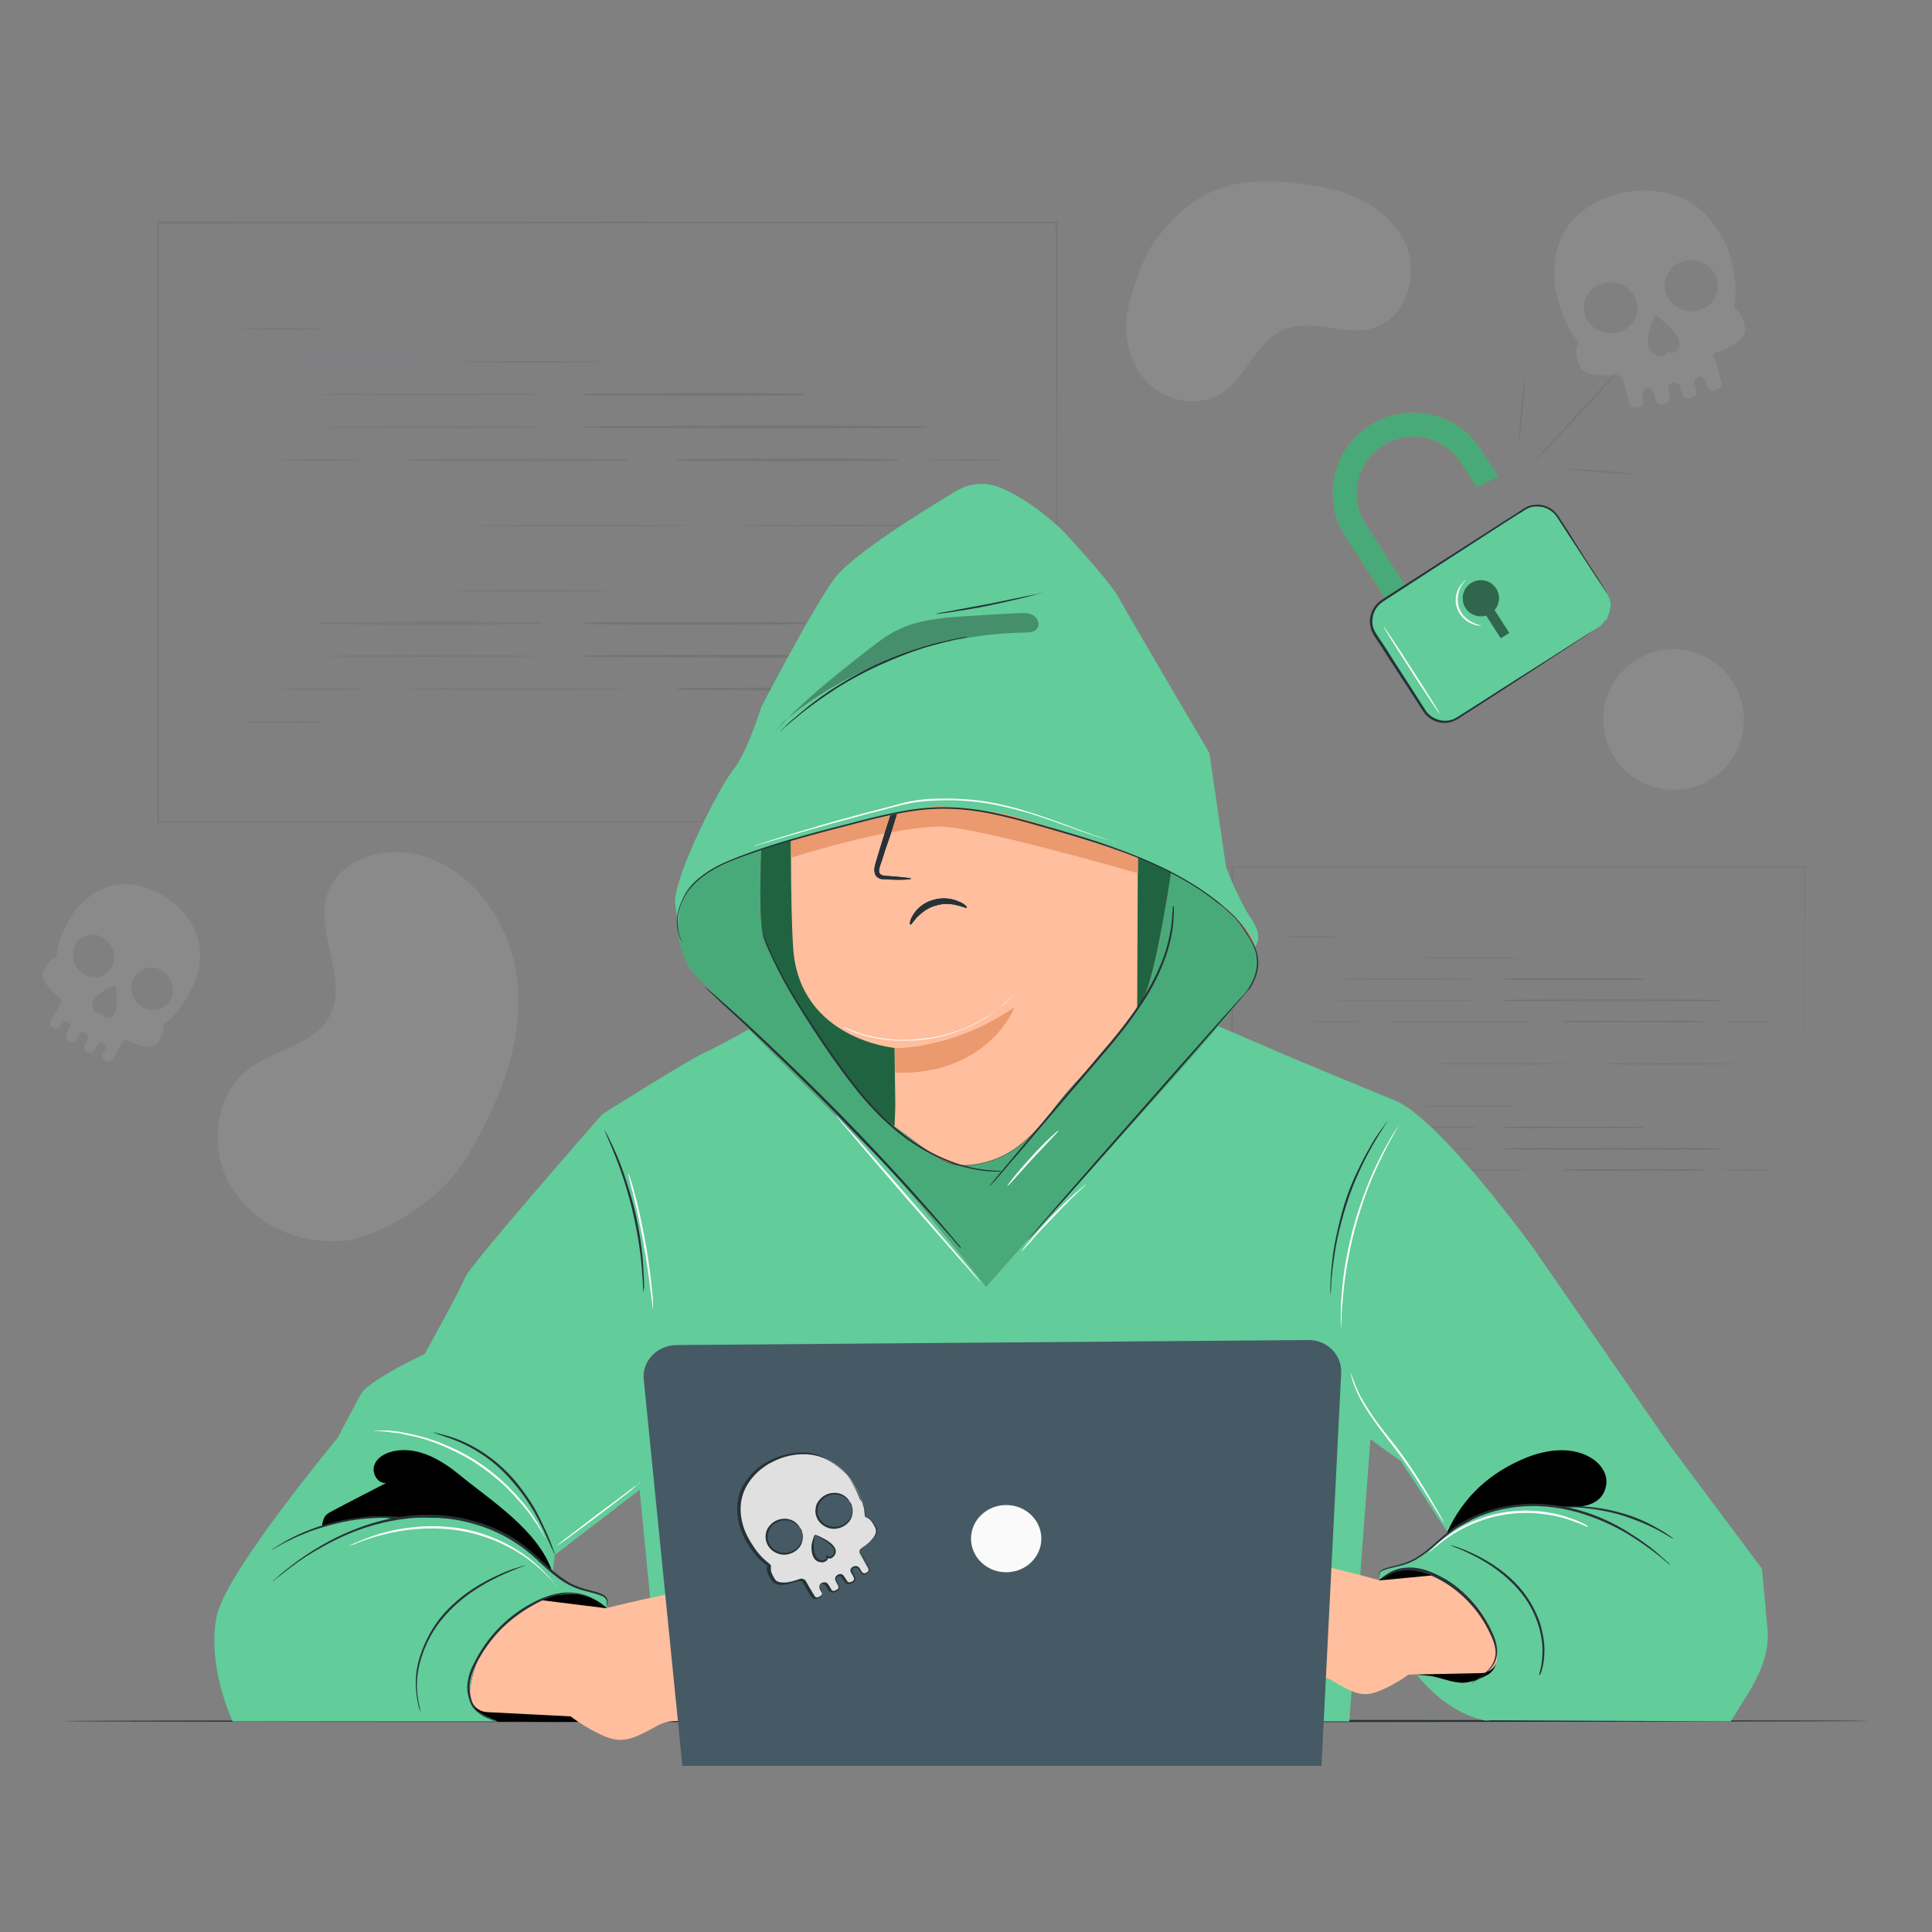<svg version="1.1" id="Layer_1" xmlns="http://www.w3.org/2000/svg" x="0" y="0" viewBox="0 0 500 500" xml:space="preserve"><rect x="0" y="0" width="500" height="500" fill="#808080" stroke="none"/><style>.st0{opacity:.1;fill:#ebebeb;enable-background:new}.st2{fill:none}.st3{fill:#263238;enable-background:new}.st3,.st4{opacity:.1}.st5{fill:#e8505b}.st6{fill:#7879e8}.st8{fill:#263238}.st9{fill:#7879e6}.st11{fill:#62cc9a}.st13{fill:#ffbe9d}.st14{fill:#eb996e}.st15{fill:#fff}.st16{fill:#49aa79}.st18{fill:#455a64}.st19{fill:#fafafa}</style><path class="st0" d="M48 236.8c-1.3-1.7-2.9-3.1-4.7-4.3-.1 0-.1-.1-.2-.1-.4-.3-.9-.6-1.3-.9-1.8-1.1-3.8-1.8-5.8-2.3-7.2-1.5-12.4 1.4-16.8 6.8 0 0-3.2 4.5-4.2 8.9-.3 1.3-.3 2.8-.6 3-.4.3-1.5 0-3.1 3.3-1.2 2.5 2.4 5.7 4.1 7 .5.4.6 1 .3 1.5l-2.6 4.5c-.3.6-.1 1.3.4 1.6l.5.3c.5.3 1.2.2 1.5-.3l.6-1c.3-.5 1-.7 1.5-.3.6.3.7 1.1.4 1.6l-.8 1.5c-.3.6-.1 1.3.4 1.6l.5.3c.6.3 1.3.2 1.6-.4l.8-1.4c.3-.6 1-.7 1.6-.4l.2.1c.5.3.7 1.1.4 1.6l-.8 1.4c-.3.5-.1 1.3.4 1.6l.5.3c.5.3 1.3.2 1.6-.4l.8-1.5c.3-.5 1-.7 1.6-.4.5.3.7 1 .4 1.6l-.6 1.1c-.3.5-.1 1.3.4 1.6l.5.3c.5.3 1.3.2 1.6-.4l2.6-4.5c.3-.5.9-.7 1.4-.4 1.9.9 6.3 2.8 7.8.5 2-3 1.2-3.9 1.3-4.4 0-.3 1.3-1.1 2.2-2 3.2-3.1 5.5-8.1 5.5-8.1 2.8-6.3 2.8-12.6-1.9-18.5zm-26.2 15.4c-2.6-1.5-3.7-4.8-2.4-7.5s4.6-3.6 7.2-2.1 3.7 4.8 2.4 7.5c-1.3 2.7-4.5 3.6-7.2 2.1zm6.5 11.2c-1.9.4-2-1.3-2-1.3-.3.4-.7.4-1.1.2-1.2-.5-1.7-2.1-1.1-3.2 1.3-2.7 5.6-4 5.8-4-.1 0 1.5 7.7-1.6 8.3zm15.9-4.8c-1.3 2.6-4.6 3.6-7.2 2.1s-3.7-4.8-2.4-7.5c1.3-2.6 4.6-3.6 7.2-2.1 2.7 1.6 3.7 4.9 2.4 7.5zm400-167.4c2.5-.8 8-3.1 7.4-6.4-.8-4.3-2.3-4.6-2.7-5-.3-.3.2-2.1.3-3.7.2-5.5-2.2-12-2.2-12-3.5-8-9-13.5-18.3-14.6-2.7-.3-5.3-.2-7.9.2-.1 0-.2 0-.3.1-.6.1-1.3.2-1.9.4-2.5.7-5 1.7-7.2 3.1-7.7 4.9-9.8 12.1-9 20.7 0 0 1.1 6.7 4 11.6.8 1.4 2.2 2.8 2.1 3.2-.1.6-1.3 1.4.1 5.6 1.1 3.2 7.1 2.9 9.8 2.6.7-.1 1.4.4 1.6 1.1l1.7 6.3c.2.8 1 1.2 1.8 1.1l.8-.2c.8-.2 1.2-.9 1.1-1.7l-.3-1.5c-.2-.7.3-1.5 1.1-1.7.8-.2 1.6.3 1.8 1.1l.5 2c.2.8 1 1.2 1.8 1.1l.8-.2c.8-.2 1.3-.9 1.1-1.7l-.5-1.9c-.2-.8.3-1.5 1.1-1.7l.2-.1c.8-.2 1.6.3 1.8 1.1l.5 1.9c.2.8 1 1.2 1.8 1.1l.8-.2c.8-.2 1.3-.9 1.1-1.7l-.5-2c-.2-.8.3-1.5 1.1-1.7.8-.2 1.6.3 1.8 1l.4 1.5c.2.7 1 1.2 1.8 1l.8-.2c.8-.2 1.3-.9 1.1-1.7l-1.6-6.3c-.8-.6-.4-1.4.3-1.6zM418.8 86c-3.6 1-7.5-1-8.6-4.5s.9-7.2 4.6-8.2 7.5 1 8.6 4.5c1.1 3.6-.9 7.2-4.6 8.2zm15.5 4.3c-1.4 2-2.9.5-2.9.5.1.6-.3 1-.8 1.2-1.5.6-3.3-.4-3.8-1.9-1.2-3.5 1.5-8.5 1.7-8.6-.1.1 8 5.6 5.8 8.8zm5.4-10c-3.6 1-7.5-1-8.6-4.5s.9-7.2 4.6-8.2 7.5 1 8.6 4.5c1.1 3.6-1 7.2-4.6 8.2z" id="Background_Complete"/><g id="Background_Simple"><path d="M90.8 320.9c-.2 0-.3.1-.4.1l.4-.1z" fill="#ebebeb"/><path class="st0" d="M134 254.9c-1.3-15.7-12.2-31.5-27.8-34.1-8.6-1.4-18.8 2.3-21.5 10.6-3.3 10.2 5.7 22.2.6 31.6-4 7.4-14.1 8.5-20.8 13.5-9.5 7.1-10.7 22.3-3.8 32s18.2 14 30 12.4c11.3-2.7 24.2-11.4 30.1-21.4 8.1-13.5 14.5-28.9 13.2-44.6zM363.5 62.5c-4-8.1-13-12.7-21.9-14.2-17.3-3-29.7-2-40.8 11.6-4.3 4.8-6.7 11.9-8.4 18-2 6.9-.9 15 3.9 20.4s13.5 7.4 19.6 3.6c6.8-4.2 9.2-13.7 16.6-16.7 7.2-2.9 15.5 1.9 22.9-.3 8.7-2.6 12.1-14.3 8.1-22.4z"/><circle transform="rotate(-28.872 433.125 186.156)" class="st0" cx="433.1" cy="186.2" r="18.2"/></g><g id="Screens"><path class="st2" d="M40.9 57.5h232.5v155.1H40.9z"/><path class="st3" d="M273.4 212.7c0-1.7-.1-60.6-.2-155.1l.2.2c-64 0-144.9 0-232.5.1l.3-.3v155.1l-.2-.2c136.8.1 230.3.1 232.4.2-2.1 0-95.6.1-232.5.2h-.2V57.3h.3c87.6 0 168.5 0 232.5.1h.2v.2c-.2 94.4-.3 153.4-.3 155.1z"/><g class="st4"><path class="st5" d="M83.3 76.1c0 .1-4.7.2-10.4.2s-10.4-.1-10.4-.2 4.7-.2 10.4-.2c5.8 0 10.4.1 10.4.2z"/><path class="st6" d="M72.9 76.5c-2.8 0-5.4 0-7.3-.1-3.2-.1-3.2-.1-3.2-.3 0-.2 0-.2 3.2-.3 2 0 4.6-.1 7.3-.1 2.8 0 5.4 0 7.3.1 3.2.1 3.2.1 3.2.3 0 .2 0 .2-3.2.3-1.9.1-4.5.1-7.3.1zm-8.1-.4c1.8.1 4.6.1 8.1.1s6.3 0 8.1-.1c-1.8-.1-4.6-.1-8.1-.1-3.5.1-6.3.1-8.1.1z"/></g><path d="M83.3 195.3c0 .1-4.7.2-10.4.2s-10.4-.1-10.4-.2 4.7-.2 10.4-.2c5.8 0 10.4.1 10.4.2z" opacity=".1" fill="#7879e8"/><path class="st3" d="M64.8 195.3c1.8.1 4.6.1 8.1.1"/><g class="st4"><path class="st5" d="M112.2 93.6c0 .1-8.7.2-19.4.2s-19.4-.1-19.4-.2 8.7-.2 19.4-.2 19.4.1 19.4.2z"/><path class="st6" d="M92.8 94c-5.2 0-10.1 0-13.7-.1-5.8-.1-5.8-.1-5.8-.3 0-.2 0-.2 5.8-.3 3.7 0 8.6-.1 13.7-.1 5.2 0 10.1 0 13.7.1 5.8.1 5.8.1 5.8.3 0 .2 0 .2-5.8.3-3.6.1-8.5.1-13.7.1zm-15.1-.4c3.4.1 8.6.1 15.1.1s11.8 0 15.1-.1c-3.4 0-8.6-.1-15.1-.1s-11.8 0-15.1.1z"/></g><g class="st4"><path class="st8" d="M157.2 93.6c0 .1-8.7.2-19.4.2s-19.4-.1-19.4-.2 8.7-.2 19.4-.2 19.4.1 19.4.2z"/><path class="st3" d="M137.8 94c-5.2 0-10.1 0-13.7-.1-5.8-.1-5.8-.1-5.8-.3 0-.2 0-.2 5.8-.3 3.7 0 8.6-.1 13.7-.1 5.2 0 10.1 0 13.7.1 5.8.1 5.8.1 5.8.3 0 .2 0 .2-5.8.3-3.7.1-8.5.1-13.7.1zm-15.2-.4c3.4.1 8.6.1 15.1.1s11.8 0 15.1-.1c-3.4 0-8.6-.1-15.1-.1s-11.7 0-15.1.1z"/></g><g class="st4"><path class="st8" d="M140 102.1c0 .1-12.8.2-28.6.2s-28.6-.1-28.6-.2 12.8-.2 28.6-.2c15.8-.1 28.6 0 28.6.2z"/><path class="st3" d="M111.4 102.5c-7.7 0-14.8 0-20.3-.1-8.5-.1-8.5-.1-8.5-.3 0-.2 0-.2 8.5-.3 5.4 0 12.6-.1 20.3-.1 7.6 0 14.8 0 20.3.1 8.5.1 8.5.1 8.5.3 0 .2 0 .2-8.5.3-5.5 0-12.7.1-20.3.1zm-22.4-.4c5 .1 12.7.1 22.3.1s17.3 0 22.3-.1c-5-.1-12.7-.1-22.3-.1s-17.3 0-22.3.1z"/></g><g class="st4"><path class="st8" d="M140 110.6c0 .1-12.8.2-28.6.2s-28.6-.1-28.6-.2 12.8-.2 28.6-.2c15.8-.1 28.6 0 28.6.2z"/><path class="st3" d="M111.4 110.9c-7.6 0-14.8 0-20.3-.1-8.5-.1-8.5-.1-8.5-.3 0-.2 0-.2 8.5-.3 5.4 0 12.6-.1 20.3-.1s14.8 0 20.3.1c8.5.1 8.5.1 8.5.3 0 .2 0 .2-8.5.3-5.5.1-12.7.1-20.3.1zm-22.3-.3c5 0 12.7.1 22.3.1s17.3 0 22.3-.1c-5-.1-12.7-.1-22.3-.1-9.6 0-17.4 0-22.3.1z"/></g><g class="st4"><path class="st8" d="M179.5 136c0 .1-12.8.2-28.6.2s-28.6-.1-28.6-.2 12.8-.2 28.6-.2c15.7 0 28.6.1 28.6.2z"/><path class="st3" d="M150.8 136.4c-7.7 0-14.8 0-20.3-.1-8.5-.1-8.5-.1-8.5-.3s0-.2 8.5-.3c5.4 0 12.6-.1 20.3-.1s14.8 0 20.3.1c8.5.1 8.5.1 8.5.3s0 .2-8.5.3c-5.4 0-12.6.1-20.3.1zm-22.3-.4c5 0 12.7.1 22.3.1s17.3 0 22.3-.1c-5-.1-12.7-.1-22.3-.1s-17.3 0-22.3.1z"/></g><g class="st4"><path class="st8" d="M162.4 119c0 .1-12.8.2-28.6.2s-28.6-.1-28.6-.2 12.8-.2 28.6-.2 28.6.1 28.6.2z"/><path class="st8" d="M133.8 119.4c-7.7 0-14.8 0-20.3-.1-8.5-.1-8.5-.1-8.5-.3 0-.2 0-.2 8.5-.3 5.4 0 12.6-.1 20.3-.1 7.6 0 14.8 0 20.3.1 8.5.1 8.5.1 8.5.3 0 .2 0 .2-8.5.3-5.5.1-12.7.1-20.3.1zm-22.3-.4c5 .1 12.7.1 22.3.1s17.3 0 22.3-.1c-5 0-12.7-.1-22.3-.1s-17.3.1-22.3.1z"/></g><path class="st3" d="M232.4 119c0 .1-12.8.2-28.6.2s-28.6-.1-28.6-.2 12.8-.2 28.6-.2 28.6.1 28.6.2z"/><path class="st3" d="M203.8 119.4c-7.7 0-14.8 0-20.3-.1-8.5-.1-8.5-.1-8.5-.3 0-.2 0-.2 8.5-.3 5.4 0 12.6-.1 20.3-.1 7.6 0 14.8 0 20.3.1 8.5.1 8.5.1 8.5.3 0 .2 0 .2-8.5.3-5.5.1-12.6.1-20.3.1zm-22.3-.4c5 .1 12.7.1 22.3.1s17.3 0 22.3-.1c-5 0-12.7-.1-22.3-.1s-17.3.1-22.3.1zm26.6-16.9c0 .1-12.8.2-28.6.2s-28.6-.1-28.6-.2 12.8-.2 28.6-.2c15.8-.1 28.6 0 28.6.2z"/><path class="st3" d="M179.5 102.5c-7.7 0-14.8 0-20.3-.1-8.5-.1-8.5-.1-8.5-.3 0-.2 0-.2 8.5-.3 5.4 0 12.6-.1 20.3-.1 7.6 0 14.8 0 20.3.1 8.5.1 8.5.1 8.5.3 0 .2 0 .2-8.5.3-5.5 0-12.7.1-20.3.1zm-22.4-.4c5 .1 12.7.1 22.3.1s17.3 0 22.3-.1c-5-.1-12.7-.1-22.3-.1s-17.3 0-22.3.1zm90.6 33.9c0 .1-12.8.2-28.6.2s-28.6-.1-28.6-.2 12.8-.2 28.6-.2c15.7 0 28.6.1 28.6.2z"/><g class="st4"><path class="st3" d="M219 136.4c-7.7 0-14.8 0-20.3-.1-8.5-.1-8.5-.1-8.5-.3s0-.2 8.5-.3c5.4 0 12.6-.1 20.3-.1s14.8 0 20.3.1c8.5.1 8.5.1 8.5.3s0 .2-8.5.3c-5.4 0-12.6.1-20.3.1zm-22.3-.4c5 0 12.7.1 22.3.1s17.3 0 22.3-.1c-5-.1-12.7-.1-22.3-.1s-17.3 0-22.3.1z"/></g><path class="st3" d="M239.8 110.6c0 .1-19.9.2-44.5.2s-44.5-.1-44.5-.2 19.9-.2 44.5-.2c24.6-.1 44.5 0 44.5.2z"/><path class="st3" d="M195.3 110.9c-11.9 0-23.1 0-31.5-.1-9.7-.1-12.3-.1-12.9-.2-.2 0-.2-.1-.2-.1 0-.1 0-.1.2-.1.7-.1 3.2-.1 12.9-.2 8.4 0 19.6-.1 31.5-.1s23.1 0 31.5.1c9.8.1 12.3.1 12.9.2.2 0 .2.1.2.1s0 .1-.2.1c-.7.1-3.2.1-12.9.2-8.5.1-19.6.1-31.5.1zm-34.7-.3c8.2.1 20.8.1 34.7.1s26.5 0 34.7-.1c-8.2-.1-20.8-.1-34.7-.1-13.9 0-26.5 0-34.7.1z"/><g class="st4"><path class="st8" d="M83.3 85.1c0 .1-4.7.2-10.4.2s-10.4-.1-10.4-.2 4.7-.2 10.4-.2c5.8 0 10.4.1 10.4.2z"/><path class="st3" d="M72.9 85.5c-2.8 0-5.4 0-7.3-.1-3.2-.1-3.2-.1-3.2-.3 0-.2 0-.2 3.2-.3 2 0 4.6-.1 7.3-.1 2.8 0 5.4 0 7.3.1 3.2.1 3.2.1 3.2.3 0 .2 0 .2-3.2.3-1.9.1-4.5.1-7.3.1zm-8.1-.4c1.8.1 4.6.1 8.1.1s6.3 0 8.1-.1c-1.8-.1-4.6-.1-8.1-.1s-6.3.1-8.1.1z"/></g><path class="st3" d="M83.3 186.9c0 .1-4.7.2-10.4.2s-10.4-.1-10.4-.2 4.7-.2 10.4-.2c5.8-.1 10.4 0 10.4.2zm-10.4-.1c-3.5 0-6.3 0-8.1.1"/><g class="st4"><path class="st8" d="M93.6 119c0 .1-4.7.2-10.4.2s-10.4-.1-10.4-.2 4.7-.2 10.4-.2c5.8 0 10.4.1 10.4.2z"/><path class="st3" d="M83.2 119.4c-2.8 0-5.4 0-7.3-.1-3.2-.1-3.2-.1-3.2-.3 0-.2 0-.2 3.2-.3 2 0 4.6-.1 7.3-.1 2.8 0 5.4 0 7.3.1 3.2.1 3.2.1 3.2.3 0 .2 0 .2-3.2.3-1.9.1-4.5.1-7.3.1zm-8.1-.4c1.8.1 4.6.1 8.1.1s6.3 0 8.1-.1c-1.8 0-4.6-.1-8.1-.1s-6.3.1-8.1.1z"/></g><path class="st3" d="M260.1 119c0 .1-4.7.2-10.4.2s-10.4-.1-10.4-.2 4.7-.2 10.4-.2c5.8 0 10.4.1 10.4.2z"/><g class="st4"><path class="st5" d="M112.2 152.9c0 .1-8.7.2-19.4.2s-19.4-.1-19.4-.2 8.7-.2 19.4-.2 19.4.1 19.4.2z"/><path class="st6" d="M92.8 153.3c-5.2 0-10.1 0-13.7-.1-5.8-.1-5.8-.1-5.8-.3s0-.2 5.8-.3c3.7 0 8.6-.1 13.7-.1 5.2 0 10.1 0 13.7.1 5.8.1 5.8.1 5.8.3s0 .2-5.8.3c-3.6 0-8.5.1-13.7.1zm-15.1-.4c3.4.1 8.6.1 15.2.1 6.5 0 11.8 0 15.2-.1-3.4-.1-8.6-.1-15.2-.1s-11.9 0-15.2.1z"/></g><g class="st4"><path class="st8" d="M157.2 152.9c0 .1-8.7.2-19.4.2s-19.4-.1-19.4-.2 8.7-.2 19.4-.2 19.4.1 19.4.2z"/><path class="st3" d="M137.8 153.3c-5.2 0-10.1 0-13.7-.1-5.8-.1-5.8-.1-5.8-.3s0-.2 5.8-.3c3.7 0 8.6-.1 13.7-.1 5.2 0 10.1 0 13.7.1 5.8.1 5.8.1 5.8.3s0 .2-5.8.3c-3.7 0-8.6.1-13.7.1zm-15.2-.4c3.4.1 8.6.1 15.2.1 6.5 0 11.8 0 15.2-.1-3.4-.1-8.6-.1-15.2-.1s-11.8 0-15.2.1z"/></g><g class="st4"><path class="st8" d="M140 161.4c0 .1-12.8.2-28.6.2s-28.6-.1-28.6-.2 12.8-.2 28.6-.2c15.8-.1 28.6 0 28.6.2z"/><path class="st8" d="M111.4 161.7c-7.6 0-14.8 0-20.3-.1-8.5-.1-8.5-.1-8.5-.3s0-.2 8.5-.3c5.4 0 12.6-.1 20.3-.1s14.8 0 20.3.1c8.5.1 8.5.1 8.5.3s0 .2-8.5.3c-5.5.1-12.7.1-20.3.1zm-22.3-.3c5 0 12.7.1 22.3.1s17.3 0 22.3-.1c-5-.1-12.7-.1-22.3-.1-9.6 0-17.4 0-22.3.1z"/></g><g class="st4"><path class="st8" d="M140 169.8c0 .1-12.8.2-28.6.2s-28.6-.1-28.6-.2 12.8-.2 28.6-.2 28.6.1 28.6.2z"/><path class="st3" d="M111.4 170.2c-7.7 0-14.8 0-20.3-.1-8.5-.1-8.5-.1-8.5-.3s0-.2 8.5-.3c5.4 0 12.6-.1 20.3-.1 7.6 0 14.8 0 20.3.1 8.5.1 8.5.1 8.5.3s0 .2-8.5.3c-5.5.1-12.7.1-20.3.1zm-22.4-.4c5 .1 12.7.1 22.3.1s17.3 0 22.3-.1c-5-.1-12.7-.1-22.3-.1-9.6.1-17.3.1-22.3.1z"/></g><g class="st4"><path class="st8" d="M162.4 178.3c0 .1-12.8.2-28.6.2s-28.6-.1-28.6-.2 12.8-.2 28.6-.2 28.6.1 28.6.2z"/><path class="st3" d="M133.8 178.7c-7.6 0-14.8 0-20.3-.1-8.5-.1-8.5-.1-8.5-.3s0-.2 8.5-.3c5.4 0 12.6-.1 20.3-.1s14.8 0 20.3.1c8.5.1 8.5.1 8.5.3s0 .2-8.5.3c-5.5.1-12.7.1-20.3.1zm-22.3-.4c5 .1 12.7.1 22.3.1s17.3 0 22.3-.1c-5-.1-12.7-.1-22.3-.1s-17.4.1-22.3.1z"/></g><path class="st3" d="M232.4 178.3c0 .1-12.8.2-28.6.2s-28.6-.1-28.6-.2 12.8-.2 28.6-.2 28.6.1 28.6.2z"/><path class="st3" d="M203.8 178.7c-7.6 0-14.8 0-20.3-.1-8.5-.1-8.5-.1-8.5-.3s0-.2 8.5-.3c5.4 0 12.6-.1 20.3-.1s14.8 0 20.3.1c8.5.1 8.5.1 8.5.3s0 .2-8.5.3c-5.5.1-12.7.1-20.3.1zm-22.3-.4c5 .1 12.7.1 22.3.1s17.3 0 22.3-.1c-5-.1-12.7-.1-22.3-.1s-17.3.1-22.3.1zm26.6-16.9c0 .1-12.8.2-28.6.2s-28.6-.1-28.6-.2 12.8-.2 28.6-.2c15.8-.1 28.6 0 28.6.2z"/><path class="st3" d="M179.5 161.7c-7.7 0-14.8 0-20.3-.1-8.5-.1-8.5-.1-8.5-.3s0-.2 8.5-.3c5.4 0 12.6-.1 20.3-.1s14.8 0 20.3.1c8.5.1 8.5.1 8.5.3s0 .2-8.5.3c-5.5.1-12.7.1-20.3.1zm-22.4-.3c5 0 12.7.1 22.3.1s17.3 0 22.3-.1c-5-.1-12.7-.1-22.3-.1-9.6 0-17.3 0-22.3.1zm82.7 8.4c0 .1-19.9.2-44.5.2s-44.5-.1-44.5-.2 19.9-.2 44.5-.2 44.5.1 44.5.2z"/><path class="st3" d="M195.3 170.2c-11.9 0-23.1 0-31.5-.1-9.8-.1-12.3-.1-12.9-.2-.2 0-.2-.1-.2-.1s0-.1.2-.1c.7-.1 3.2-.1 12.9-.2 8.4 0 19.6-.1 31.5-.1s23 0 31.5.1c9.7.1 12.3.1 12.9.2.2 0 .2.1.2.1s0 .1-.2.1c-.7.1-3.2.1-12.9.2-8.5.1-19.6.1-31.5.1zm-34.7-.4c8.2.1 20.8.1 34.7.1s26.5 0 34.7-.1c-8.2-.1-20.8-.1-34.7-.1-14 .1-26.5.1-34.7.1z"/><g class="st4"><path class="st8" d="M93.6 178.3c0 .1-4.7.2-10.4.2s-10.4-.1-10.4-.2 4.7-.2 10.4-.2c5.8 0 10.4.1 10.4.2z"/><path class="st3" d="M83.2 178.7c-2.8 0-5.4 0-7.3-.1-3.2-.1-3.2-.1-3.2-.3s0-.2 3.2-.3c2 0 4.6-.1 7.3-.1 2.8 0 5.4 0 7.3.1 3.2.1 3.2.1 3.2.3s0 .2-3.2.3c-1.9.1-4.5.1-7.3.1zm-8.1-.4c1.8.1 4.6.1 8.1.1s6.3 0 8.1-.1c-1.8-.1-4.6-.1-8.1-.1s-6.3.1-8.1.1z"/></g><path class="st8" d="M260.1 178.3c0 .1-4.7.2-10.4.2s-10.4-.1-10.4-.2 4.7-.2 10.4-.2c5.8 0 10.4.1 10.4.2z"/><path class="st8" d="M249.7 178.7c-2.8 0-5.4 0-7.3-.1-3.2-.1-3.2-.1-3.2-.3s0-.2 3.2-.3c2 0 4.6-.1 7.3-.1 2.8 0 5.4 0 7.3.1 3.2.1 3.2.1 3.2.3s0 .2-3.2.3c-1.9.1-4.5.1-7.3.1zm-8.1-.4c1.8.1 4.6.1 8.1.1s6.3 0 8.1-.1c-1.8-.1-4.6-.1-8.1-.1s-6.3.1-8.1.1z"/><path class="st2" d="M318.9 224.5h148.3v100.6H318.9z"/><path class="st3" d="M467.2 325c0-1.1-.1-39.3-.1-100.6l.1.1H318.9l.2-.2v100.6l-.2-.2c87.3.3 146.9.3 148.3.3-1.4 0-61 .1-148.3.2h-.2v-101h148.6v.1c-.1 61.5-.1 99.6-.1 100.7z"/><g class="st4"><path class="st5" d="M345.9 236.5c0 .1-3 .2-6.6.2-3.7 0-6.6-.1-6.6-.2s3-.2 6.6-.2c3.7.1 6.6.2 6.6.2z"/><path class="st9" d="M339.3 236.8h-4.7c-2 0-2-.1-2-.2s0-.2 2-.2h9.4c2 0 2 .1 2 .2s0 .2-2 .2h-4.7zm-5.2-.3c1.2 0 3 .1 5.2.1s4 0 5.2-.1c-1.2 0-3-.1-5.2-.1-2.2.1-4 .1-5.2.1z"/></g><path d="M345.9 313.8c0 .1-3 .2-6.6.2-3.7 0-6.6-.1-6.6-.2s3-.2 6.6-.2c3.7.1 6.6.1 6.6.2z" opacity=".1" fill="#7879e6"/><path class="st3" d="M334.1 313.8c1.2 0 3 .1 5.2.1"/><g class="st4"><path class="st5" d="M364.4 247.9c0 .1-5.6.2-12.4.2s-12.4-.1-12.4-.2 5.5-.2 12.4-.2c6.8 0 12.4.1 12.4.2z"/><path class="st9" d="M352 248.1h-8.8c-3.7 0-3.7-.1-3.7-.2s0-.2 3.7-.2h17.6c3.7 0 3.7.1 3.7.2s0 .2-3.7.2H352zm-9.7-.2c2.2 0 5.5.1 9.7.1s7.5 0 9.7-.1c-2.2 0-5.5-.1-9.7-.1-4.2 0-7.5 0-9.7.1z"/></g><g class="st4"><path class="st8" d="M393.1 247.9c0 .1-5.6.2-12.4.2s-12.4-.1-12.4-.2 5.5-.2 12.4-.2c6.8 0 12.4.1 12.4.2z"/><path class="st3" d="M380.7 248.1h-8.8c-3.7 0-3.7-.1-3.7-.2s0-.2 3.7-.2h17.6c3.7 0 3.7.1 3.7.2s0 .2-3.7.2h-8.8zm-9.7-.2c2.2 0 5.5.1 9.7.1s7.5 0 9.7-.1c-2.2 0-5.5-.1-9.7-.1-4.2 0-7.5 0-9.7.1z"/></g><g class="st4"><path class="st8" d="M382.1 253.4c0 .1-8.2.2-18.3.2-10.1 0-18.3-.1-18.3-.2s8.2-.2 18.3-.2 18.3.1 18.3.2z"/><path class="st3" d="M363.8 253.6h-12.9c-5.4 0-5.4-.1-5.4-.2s0-.2 5.4-.2h25.8c5.4 0 5.4.1 5.4.2s0 .2-5.4.2h-12.9zm-14.2-.2c3.2 0 8.1.1 14.2.1s11.1 0 14.2-.1c-3.2 0-8.1-.1-14.2-.1s-11 0-14.2.1z"/></g><g class="st4"><path class="st8" d="M382.1 258.9c0 .1-8.2.2-18.3.2-10.1 0-18.3-.1-18.3-.2s8.2-.2 18.3-.2c10.1 0 18.3.1 18.3.2z"/><path class="st3" d="M363.8 259.1h-12.9c-5.4 0-5.4-.1-5.4-.2s0-.2 5.4-.2h25.8c5.4 0 5.4.1 5.4.2s0 .2-5.4.2h-12.9zm-14.2-.2c3.2 0 8.1.1 14.2.1s11.1 0 14.2-.1c-3.2 0-8.1-.1-14.2-.1s-11 0-14.2.1z"/></g><g class="st4"><path class="st8" d="M407.3 275.3c0 .1-8.2.2-18.3.2-10.1 0-18.3-.1-18.3-.2s8.2-.2 18.3-.2c10.1.1 18.3.2 18.3.2z"/><path class="st3" d="M389 275.6h-12.9c-5.4 0-5.4-.1-5.4-.2s0-.2 5.4-.2h25.8c5.4 0 5.4.1 5.4.2s0 .2-5.4.2H389zm-14.2-.3c3.2 0 8.1.1 14.2.1s11.1 0 14.2-.1c-3.2 0-8.1-.1-14.2-.1-6.1.1-11.1.1-14.2.1z"/></g><g class="st4"><path class="st8" d="M396.4 264.4c0 .1-8.2.2-18.3.2-10.1 0-18.3-.1-18.3-.2s8.2-.1 18.3-.1c10.1-.1 18.3 0 18.3.1z"/><path class="st8" d="M378.1 264.6h-12.9c-5.4 0-5.4-.1-5.4-.2s0-.2 5.4-.2H391c5.4 0 5.4.1 5.4.2s0 .2-5.4.2h-12.9zm-14.2-.2c3.2 0 8.1.1 14.2.1s11.1 0 14.2-.1c-3.2 0-8.1-.1-14.2-.1s-11 0-14.2.1z"/></g><path class="st3" d="M441.1 264.4c0 .1-8.2.2-18.3.2-10.1 0-18.3-.1-18.3-.2s8.2-.1 18.3-.1c10.1-.1 18.3 0 18.3.1z"/><path class="st3" d="M422.8 264.6h-12.9c-5.4 0-5.4-.1-5.4-.2s0-.2 5.4-.2h25.8c5.4 0 5.4.1 5.4.2s0 .2-5.4.2h-12.9zm-14.2-.2c3.2 0 8.1.1 14.2.1s11.1 0 14.2-.1c-3.2 0-8.1-.1-14.2-.1s-11.1 0-14.2.1zm16.9-11c0 .1-8.2.2-18.3.2-10.1 0-18.3-.1-18.3-.2s8.2-.2 18.3-.2 18.3.1 18.3.2z"/><path class="st3" d="M407.3 253.6h-12.9c-5.4 0-5.4-.1-5.4-.2s0-.2 5.4-.2h25.8c5.4 0 5.4.1 5.4.2s0 .2-5.4.2h-12.9zm-14.3-.2c3.2 0 8.1.1 14.2.1s11.1 0 14.2-.1c-3.2 0-8.1-.1-14.2-.1s-11 0-14.2.1zm57.8 21.9c0 .1-8.2.2-18.3.2-10.1 0-18.3-.1-18.3-.2s8.2-.2 18.3-.2c10.1.1 18.3.2 18.3.2z"/><g class="st4"><path class="st3" d="M432.5 275.6h-12.9c-5.4 0-5.4-.1-5.4-.2s0-.2 5.4-.2h25.8c5.4 0 5.4.1 5.4.2s0 .2-5.4.2h-12.9zm-14.2-.3c3.2 0 8.1.1 14.2.1s11.1 0 14.2-.1c-3.2 0-8.1-.1-14.2-.1s-11.1.1-14.2.1z"/></g><path class="st3" d="M445.7 258.9c0 .1-12.7.2-28.4.2s-28.4-.1-28.4-.2 12.7-.2 28.4-.2 28.4.1 28.4.2z"/><path class="st3" d="M417.4 259.1h-20.1c-6.2 0-7.8-.1-8.3-.1-.1 0-.1 0-.1-.1 0 0 0-.1.1-.1.4-.1 2-.1 8.3-.1h40.2c6.2 0 7.8.1 8.3.1.1 0 .1 0 .1.1 0 0 0 .1-.1.1-.4.1-2 .1-8.3.1h-20.1zm-22.2-.2c5.2 0 13.2.1 22.1.1s16.9 0 22.1-.1c-5.2 0-13.2-.1-22.1-.1-8.8 0-16.8 0-22.1.1z"/><g class="st4"><path class="st8" d="M345.9 242.4c0 .1-3 .2-6.6.2-3.7 0-6.6-.1-6.6-.2s3-.2 6.6-.2c3.7 0 6.6.1 6.6.2z"/><path class="st3" d="M339.3 242.6h-4.7c-2 0-2-.1-2-.2s0-.2 2-.2h9.4c2 0 2 .1 2 .2s0 .2-2 .2h-4.7zm-5.2-.2c1.2 0 3 .1 5.2.1s4 0 5.2-.1c-1.2 0-3-.1-5.2-.1s-4 0-5.2.1z"/></g><path class="st3" d="M345.9 308.3c0 .1-3 .2-6.6.2-3.7 0-6.6-.1-6.6-.2s3-.2 6.6-.2c3.7.1 6.6.1 6.6.2zm-6.6 0c-2.2 0-4 0-5.2.1"/><g class="st4"><path class="st8" d="M352.5 264.4c0 .1-3 .2-6.6.2-3.7 0-6.6-.1-6.6-.2s3-.1 6.6-.1c3.6-.1 6.6 0 6.6.1z"/><path class="st3" d="M345.9 264.6h-4.7c-2 0-2-.1-2-.2s0-.2 2-.2h9.4c2 0 2 .1 2 .2s0 .2-2 .2h-4.7zm-5.2-.2c1.2 0 2.9.1 5.2.1 2.2 0 4 0 5.2-.1-1.2 0-2.9-.1-5.2-.1-2.2 0-4 0-5.2.1z"/></g><path class="st3" d="M458.7 264.4c0 .1-3 .2-6.6.2-3.7 0-6.6-.1-6.6-.2s3-.1 6.6-.1c3.6-.1 6.6 0 6.6.1z"/><g class="st4"><path class="st5" d="M364.4 286.3c0 .1-5.6.2-12.4.2s-12.4-.1-12.4-.2 5.5-.2 12.4-.2c6.8.1 12.4.1 12.4.2z"/><path class="st9" d="M352 286.5h-8.8c-3.7 0-3.7-.1-3.7-.2s0-.2 3.7-.2h17.6c3.7 0 3.7.1 3.7.2s0 .2-3.7.2H352zm-9.7-.2c2.2 0 5.5.1 9.7.1s7.5 0 9.7-.1c-2.2 0-5.5-.1-9.7-.1-4.2 0-7.5.1-9.7.1z"/></g><g class="st4"><path class="st8" d="M393.1 286.3c0 .1-5.6.2-12.4.2s-12.4-.1-12.4-.2 5.5-.2 12.4-.2c6.8.1 12.4.1 12.4.2z"/><path class="st3" d="M380.7 286.5h-8.8c-3.7 0-3.7-.1-3.7-.2s0-.2 3.7-.2h17.6c3.7 0 3.7.1 3.7.2s0 .2-3.7.2h-8.8zm-9.7-.2c2.2 0 5.5.1 9.7.1s7.5 0 9.7-.1c-2.2 0-5.5-.1-9.7-.1-4.2 0-7.5.1-9.7.1z"/></g><g class="st4"><path class="st8" d="M382.1 291.8c0 .1-8.2.2-18.3.2-10.1 0-18.3-.1-18.3-.2s8.2-.2 18.3-.2c10.1 0 18.3.1 18.3.2z"/><path class="st8" d="M363.8 292h-12.9c-5.4 0-5.4-.1-5.4-.2s0-.2 5.4-.2h25.8c5.4 0 5.4.1 5.4.2s0 .2-5.4.2h-12.9zm-14.2-.2c3.2 0 8.1.1 14.2.1s11.1 0 14.2-.1c-3.2 0-8.1-.1-14.2-.1s-11 .1-14.2.1z"/></g><g class="st4"><path class="st8" d="M382.1 297.3c0 .1-8.2.2-18.3.2-10.1 0-18.3-.1-18.3-.2s8.2-.2 18.3-.2c10.1 0 18.3.1 18.3.2z"/><path class="st3" d="M363.8 297.5h-12.9c-5.4 0-5.4-.1-5.4-.2s0-.2 5.4-.2h25.8c5.4 0 5.4.1 5.4.2s0 .2-5.4.2h-12.9zm-14.2-.2c3.2 0 8.1.1 14.2.1s11.1 0 14.2-.1c-3.2 0-8.1-.1-14.2-.1s-11 .1-14.2.1z"/></g><g class="st4"><path class="st8" d="M396.4 302.8c0 .1-8.2.2-18.3.2-10.1 0-18.3-.1-18.3-.2s8.2-.2 18.3-.2c10.1 0 18.3.1 18.3.2z"/><path class="st3" d="M378.1 303h-12.9c-5.4 0-5.4-.1-5.4-.2s0-.2 5.4-.2H391c5.4 0 5.4.1 5.4.2s0 .2-5.4.2h-12.9zm-14.2-.2c3.2 0 8.1.1 14.2.1s11.1 0 14.2-.1c-3.2 0-8.1-.1-14.2-.1s-11 .1-14.2.1z"/></g><path class="st3" d="M441.1 302.8c0 .1-8.2.2-18.3.2-10.1 0-18.3-.1-18.3-.2s8.2-.2 18.3-.2c10.1 0 18.3.1 18.3.2z"/><path class="st3" d="M422.8 303h-12.9c-5.4 0-5.4-.1-5.4-.2s0-.2 5.4-.2h25.8c5.4 0 5.4.1 5.4.2s0 .2-5.4.2h-12.9zm-14.3-.2c3.2 0 8.1.1 14.2.1s11.1 0 14.2-.1c-3.2 0-8.1-.1-14.2-.1s-11 .1-14.2.1zm17-11c0 .1-8.2.2-18.3.2-10.1 0-18.3-.1-18.3-.2s8.2-.2 18.3-.2c10.1 0 18.3.1 18.3.2z"/><path class="st3" d="M407.3 292h-12.9c-5.4 0-5.4-.1-5.4-.2s0-.2 5.4-.2h25.8c5.4 0 5.4.1 5.4.2s0 .2-5.4.2h-12.9zm-14.3-.2c3.2 0 8.1.1 14.2.1s11.1 0 14.2-.1c-3.2 0-8.1-.1-14.2-.1s-11 .1-14.2.1zm52.7 5.5c0 .1-12.7.2-28.4.2s-28.4-.1-28.4-.2 12.7-.2 28.4-.2 28.4.1 28.4.2z"/><path class="st3" d="M417.4 297.5h-20.1c-6.2 0-7.8-.1-8.3-.1-.1 0-.1 0-.1-.1 0 0 0-.1.1-.1.4-.1 2-.1 8.3-.1h40.2c6.2 0 7.8.1 8.3.1.1 0 .1 0 .1.1 0 0 0 .1-.1.1-.4.1-2 .1-8.3.1h-20.1zm-22.2-.2c5.2 0 13.3.1 22.1.1 8.9 0 16.9 0 22.1-.1-5.2 0-13.3-.1-22.1-.1s-16.9.1-22.1.1z"/><g class="st4"><path class="st8" d="M352.5 302.8c0 .1-3 .2-6.6.2-3.7 0-6.6-.1-6.6-.2s3-.2 6.6-.2c3.6 0 6.6.1 6.6.2z"/><path class="st3" d="M345.9 303h-4.7c-2 0-2-.1-2-.2s0-.2 2-.2h9.4c2 0 2 .1 2 .2s0 .2-2 .2h-4.7zm-5.2-.2c1.2 0 3 .1 5.2.1s4 0 5.2-.1c-1.2 0-3-.1-5.2-.1s-4 .1-5.2.1z"/></g><path class="st3" d="M458.7 302.8c0 .1-3 .2-6.6.2-3.7 0-6.6-.1-6.6-.2s3-.2 6.6-.2c3.6 0 6.6.1 6.6.2z"/></g><path class="st8" d="M483.5 445.4c0 .1-104.5.3-233.5.3s-233.5-.1-233.5-.3c0-.1 104.5-.3 233.5-.3 128.9 0 233.5.1 233.5.3z" id="Table"/><g id="Character"><path class="st11" d="M334.9 274L311 263.7H198.3s-8.5 5.2-15.9 8.7c-4.4 2-26.3 15.8-26.3 15.8L171.3 445l177.9.5 12-160.6-26.3-10.9z"/><path class="st11" d="M156.1 288.1s-34.6 39.4-35.8 42.6c-1.2 3.2-10.4 19.7-10.4 19.7s-14.5 6.8-16.5 10.4-6 11.3-6 11.3-28.5 34.3-31.2 45.7c-3 12.6 4 27.7 4 27.7H150l6.9-29.3c.9-1.5-.1-3.1-1.8-3.5-4.9-1.4-8.7-2-12.1-5.6l.6-4.7 16.7-12.8 15.1-11.6-19.3-89.9zm193.1 80.1c-.1.4 13.3 9.9 13.3 9.9l12.3 18.7c-2.7 2.5-5.7 4.9-9.2 7l-8.3 2.9-.4 2 1.3 6.8c2.5 13.1 13.2 27 26.2 29.8l1.8-.1 61.7.3c5.3-8.5 10.4-15.3 9.5-24.3L456 406l-23.9-32-35.2-50.9s-24.3-33.5-35.7-38.2l-12 28.6v54.7z"/><path class="st8" d="M166.5 334.6s-.1-.6-.1-1.7-.2-2.7-.3-4.7c-.3-3.9-1.1-9.3-2.5-15.2-1.4-5.8-3.2-11-4.7-14.6-.7-1.8-1.4-3.3-1.8-4.3-.4-1-.7-1.6-.6-1.6 0 0 .3.5.8 1.5s1.2 2.4 2 4.2c1.6 3.6 3.4 8.8 4.9 14.7 1.4 5.9 2.1 11.3 2.3 15.3.1 2 .2 3.6.2 4.7-.2 1.1-.2 1.7-.2 1.7zm177.8.5v-1.9c0-.6 0-1.4.1-2.2 0-.9.1-1.9.2-2.9.2-2.2.5-4.8 1.1-7.6.6-2.8 1.3-5.9 2.3-9.1s2.2-6.1 3.5-8.7c1.2-2.6 2.5-4.9 3.6-6.8.5-.9 1.1-1.8 1.6-2.5s.9-1.3 1.3-1.8c.3-.4.6-.8.8-1.1.2-.3.3-.4.3-.4l-.2.4c-.2.3-.5.7-.8 1.2s-.7 1.1-1.2 1.9c-.4.7-1 1.6-1.5 2.5-1.1 1.9-2.3 4.2-3.5 6.8-1.2 2.6-2.4 5.5-3.4 8.7s-1.8 6.2-2.4 9-.9 5.4-1.2 7.5c-.1 1.1-.2 2.1-.3 2.9-.1.9-.1 1.6-.1 2.2s-.1 1-.1 1.4c-.1.3-.1.5-.1.5zm-232.2 35.6s.2 0 .5.1.8.1 1.3.3c1.2.3 2.8.7 4.8 1.5 3.9 1.5 9.1 4.6 13.5 9.4 2.2 2.4 4 4.9 5.5 7.3s2.5 4.7 3.4 6.6 1.5 3.5 1.9 4.6c.2.5.3.9.5 1.3.1.3.1.5.1.5s-.1-.1-.2-.4c-.2-.3-.3-.7-.6-1.2-.5-1.1-1.2-2.6-2.1-4.6-.9-1.9-2-4.2-3.5-6.5-1.5-2.4-3.3-4.8-5.5-7.2-4.3-4.8-9.4-7.8-13.3-9.4-1.9-.8-3.6-1.3-4.7-1.7-1-.4-1.7-.5-1.6-.6z"/><path d="M142.9 406.7c-3.7-10.9-16.4-18.7-24.2-25.2-4.7-3.8-10.5-7.1-16.5-6-2.2.4-4.5 1.5-5.3 3.6s.8 4.9 3 4.7c-4.9 2.6-9 4.6-14 7.3-.9.5-1.9.9-2.3 2.5-.2.9-.5 1.6.3 1.3 10.6-3.3 18.7-1.8 18.7-1.8s2.3-.7 10.6-.3c9 .3 14.6.4 29.7 13.9m231.6-10.1c4.2-9.3 11.2-15.6 20.6-19.4 5.5-2.2 12.1-2.9 17 .3 2.5 1.7 4.7 4.7 3.1 8.5-2.1 4.8-8.9 3.9-10.7 4.1 0 0-7.4-1.5-14-.2s-8.3 2.7-15.8 6.8" class=""/><path class="st8" d="M156.8 416.1s.1-.3.2-1c0-.2.1-.3 0-.5v-.3c0-.1-.1-.2-.1-.3-.2-.4-.6-.8-1.2-1-1.1-.5-2.6-.8-4.4-1.3-.9-.2-1.8-.5-2.7-.9s-1.9-.9-2.8-1.5c-1.9-1.2-3.8-2.8-5.7-4.6-1.9-1.8-4-3.7-6.5-5.3-4.9-3.3-11.1-5.6-17.9-6.4s-13.3.1-19 1.7-10.5 4-14.3 6.2c-3.9 2.2-6.8 4.4-8.7 5.9-1 .8-1.7 1.4-2.3 1.8-.2.2-.4.3-.6.5-.1.1-.2.2-.2.1l.2-.2c.1-.1.3-.3.6-.5.5-.4 1.2-1.1 2.2-1.9 2-1.6 4.8-3.8 8.7-6.1 3.8-2.3 8.7-4.7 14.4-6.4 5.7-1.7 12.3-2.6 19.2-1.8 6.8.8 13.1 3.1 18.1 6.5 2.5 1.7 4.6 3.6 6.5 5.4s3.8 3.4 5.6 4.6c3.7 2.6 7.5 2.7 9.8 3.8.6.3 1 .7 1.2 1.1 0 .1.1.2.1.3v.9c0 .3-.2.6-.2.7-.2.4-.2.5-.2.5z"/><path d="M139.9 414.1c-7.1 2.9-13 9.3-16.4 16.1-1.1 2.1-1.9 5.7-1.8 8.1.1 2.1.5 3.6 2.3 4.8 2 1.3 4.9 2.5 4.9 2.5 3.9-.1 16.4.1 20.3 0 5.1-.2 7.4-2.8 7.4-3.2.3-2.5 3.8-8.9 4.4-13.7 0-.2.1-.5.1-.8 1.2-8.7-6-16.3-14.7-15.3-2.3.1-4.4.6-6.5 1.5z" class=""/><path class="st13" d="M139.9 414.1l16.9 2.1s29.8-7.5 35.6-5.9c5.2 1.4 23.4 16.3 27 19.3.4.3.7.8.8 1.3.6 2.2-.7 4.4-2.9 5.1l-.4.1.1.6c.1.7.2 1.6.1 2.4-.4 2.7-4.2 3.2-5.3.7l.6 1.4c.2.6.3 1.2.2 1.8l-.2 1.2c-.2 1.3-1.2 2.4-2.5 2.6-1.2.3-2.5-.2-3.3-1.2-2.2-3-7-8.9-10.5-9.9-3.2-.9-8.5-1.5-11.7-1.8-1.6-.2-3.2.7-4 2.2 2.1.4 16.3 9.7 21.3 13 1.5 1 2.6 2.7 2.6 4.6 0 1.7-1 3.3-4.2 2.2-6.9-2.3-18.9-9.4-18.9-9.4s-6.3-2.5-10.9 0c-6.4 3.6-9.2 4.9-14.2 2.7-4.9-2.2-8.4-5-8.4-5l-21.6-1.1c-2.7-.1-4.7-2.5-4.5-5.1.5-6.5 3.7-16.9 18.3-23.9z"/><path class="st14" d="M182 424.3c0 .1 2.1-.3 5.5-.2 3.4.1 8.1 1 12.6 3.5s7.8 6 9.6 8.8c1.9 2.8 2.6 4.8 2.7 4.7 0 0-.1-.5-.5-1.4s-1-2.1-1.9-3.6c-1.8-2.9-5.1-6.5-9.7-9.1-4.6-2.5-9.4-3.4-12.8-3.4-1.7 0-3.1.1-4 .3-1 .2-1.5.4-1.5.4zm3.7-6.7c0 .1 2.2-.7 5.7-.4 3.5.2 8.4 1.8 12.7 5 4.3 3.3 7.4 7.2 9.6 10 1 1.4 1.9 2.5 2.6 3.4.6.8 1 1.2 1 1.2s-.3-.5-.8-1.3c-.6-.8-1.4-2-2.4-3.5-2.1-2.9-5.2-6.8-9.6-10.2-4.4-3.3-9.4-4.9-13-5-1.8-.1-3.3.1-4.2.3-.5.1-.9.2-1.1.3-.3.1-.5.2-.5.2z"/><path class="st8" d="M156.4 416s-.5-.7-1.8-1.5c-1.2-.9-3.3-1.8-6-2s-5.9.5-9.1 2.1c-3.2 1.6-6.5 3.8-9.5 6.7-2.9 2.9-5.2 6.2-6.8 9.4-.8 1.6-1.4 3.2-1.6 4.8-.1.8-.1 1.5 0 2.3.1.7.2 1.4.4 2.1.4 1.3 1.1 2.3 1.9 3s1.6 1.1 2.3 1.5c.6.3 1.1.6 1.5.8.4.2.5.3.5.3s-.2-.1-.6-.2c-.4-.2-.9-.4-1.6-.7-.7-.3-1.5-.8-2.4-1.5s-1.7-1.7-2.1-3.1c-.2-.7-.4-1.4-.5-2.1s-.1-1.6 0-2.4c.2-1.6.7-3.3 1.6-4.9 1.6-3.3 3.8-6.6 6.8-9.6s6.3-5.2 9.6-6.8c3.3-1.6 6.6-2.3 9.4-2 2.8.2 4.9 1.3 6.1 2.2.6.5 1 .9 1.3 1.2.5.2.7.4.6.4zm-51.5-23.1h-1.4c-.9-.1-2.2-.1-3.9-.1-1.6 0-3.6.1-5.7.3-2.1.2-4.5.6-6.9 1.2s-4.7 1.3-6.7 2c-2 .8-3.8 1.5-5.3 2.3-1.5.7-2.6 1.3-3.4 1.8s-1.2.7-1.3.7c0 0 .4-.3 1.2-.8.8-.5 1.9-1.2 3.4-2s3.2-1.6 5.3-2.4c2-.8 4.3-1.5 6.8-2.1s4.8-.9 7-1.2c2.2-.2 4.1-.3 5.8-.2 1.6 0 3 .1 3.9.2.7.2 1.2.3 1.2.3zm3.9 50s-.1-.2-.2-.5-.3-.8-.4-1.5c-.3-1.3-.6-3.2-.6-5.6s.5-5.2 1.6-8.1 2.7-6 5-8.8c4.7-5.6 10.5-8.9 14.8-10.8 2.1-1 3.9-1.6 5.2-2 .6-.2 1.1-.3 1.4-.4.3-.1.5-.1.5-.1s-.2.1-.5.2c-.4.1-.8.3-1.4.5-1.2.5-3 1.2-5.1 2.2-4.2 2-9.9 5.3-14.5 10.8-2.3 2.7-3.9 5.7-5 8.6s-1.6 5.6-1.7 8c-.1 4.6 1.1 7.4.9 7.5zM357.1 409s-.2-.3-.3-.8c0-.1-.1-.3 0-.5v-.3c0-.1.1-.2.1-.3.2-.4.6-.7 1.1-1 2-.9 5.4-1 8.7-3.1 1.7-1 3.3-2.4 5-3.9s3.6-3.2 5.8-4.6c4.4-2.8 10-4.7 16-5.2s11.8.4 16.7 2c5 1.6 9.1 3.8 12.4 6 3.3 2.1 5.8 4.1 7.4 5.6.8.7 1.5 1.3 1.9 1.7l.6.6s-.2-.2-.7-.5c-.4-.4-1.1-.9-1.9-1.6-1.7-1.4-4.2-3.3-7.5-5.4s-7.5-4.2-12.4-5.8c-4.9-1.6-10.6-2.5-16.5-2s-11.4 2.4-15.8 5.1c-2.2 1.4-4 3-5.8 4.5-1.7 1.5-3.4 2.9-5.1 3.9-3.4 2.1-6.8 2.1-8.8 3-.5.2-.9.5-1.1.9 0 .1-.1.2-.1.3v.8c.2.3.3.6.3.6z"/><path d="M371.9 407.6c6.1 2.7 11.2 8.4 14 14.5.9 1.9 1.5 5 1.4 7.1-.1 1.8-.6 3.1-2.1 4.1-1.8 1.1-4.9 2.3-7 2.2-3.4-.2-5.9-1.7-9.3-1.9-4.4-.3-12.2-1.5-12.2-1.8-.2-2.2-3.1-7.9-3.5-12.1 0-.2 0-.4-.1-.7-.8-7.6 5.7-14.1 13.3-13 1.9.4 3.7.8 5.5 1.6z" class=""/><path class="st13" d="M371.9 407.6l-14.8 1.4s-25.9-7.3-31-6.1c-4.6 1.1-20.9 13.7-24.1 16.2-.4.3-.6.7-.7 1.1-.6 1.9.5 3.9 2.4 4.5l.4.1-.1.5c-.1.6-.2 1.4-.1 2.1.3 2.4 3.6 2.9 4.7.7l-.6 1.2c-.2.5-.3 1-.2 1.6l.1 1c.1 1.2 1 2.1 2.1 2.4 1.1.3 2.2-.1 2.9-1 2-2.5 6.3-7.6 9.5-8.4 2.8-.7 7.5-1.1 10.3-1.3 1.4-.1 2.8.7 3.4 2-1.9.3-14.5 8-18.9 10.8-1.4.9-2.4 2.3-2.4 3.9-.1 1.5.8 2.9 3.6 2.1 6.1-1.9 16.8-7.8 16.8-7.8s5.6-2 9.5.3c5.5 3.3 8 4.5 12.3 2.7 4.4-1.8 7.5-4.2 7.5-4.2l18.9-.4c2.4-.1 4.2-2 4.1-4.4-.5-5.2-3-14.4-15.6-21z"/><path class="st14" d="M334.8 415.5c0 .1-1.8-.3-4.8-.3-2.9 0-7.1.6-11.1 2.7s-6.9 5.1-8.7 7.4c-1.7 2.4-2.4 4.1-2.5 4.1 0 0 .1-.4.5-1.2.3-.8.9-1.8 1.8-3.1 1.7-2.5 4.6-5.6 8.7-7.7s8.3-2.7 11.3-2.6c1.5 0 2.7.2 3.5.3.9.3 1.3.4 1.3.4zm-3.1-5.9c0 .1-1.9-.6-5-.5s-7.4 1.3-11.2 4.1c-3.9 2.8-6.7 6.1-8.7 8.5-.9 1.2-1.7 2.1-2.3 2.9-.6.7-.9 1-.9 1s.2-.4.8-1.1 1.3-1.7 2.2-3c1.9-2.4 4.7-5.9 8.7-8.7 4-2.8 8.3-4 11.5-4 1.6 0 2.9.2 3.7.4.4.1.7.2 1 .3.1 0 .2.1.2.1z"/><path class="st8" d="M357.4 408.9s.1-.2.3-.4c.2-.3.6-.6 1.1-1 1.1-.8 2.9-1.7 5.3-1.8 2.4-.2 5.3.5 8.1 2 2.8 1.4 5.7 3.5 8.2 6.1s4.4 5.6 5.7 8.5c.7 1.4 1.2 2.9 1.3 4.3.2 1.4-.1 2.8-.7 3.9s-1.4 1.9-2.1 2.5-1.4 1.1-1.9 1.5c-.6.4-1 .6-1.3.8-.3.2-.5.3-.5.2 0 0 .6-.4 1.7-1.2.5-.4 1.2-.9 1.9-1.5s1.4-1.4 1.9-2.4.8-2.3.6-3.6c-.2-1.4-.7-2.7-1.4-4.1-1.3-2.8-3.2-5.7-5.7-8.3-2.5-2.6-5.3-4.6-8.1-6-2.8-1.4-5.5-2.1-7.9-2-2.3.1-4.1.9-5.2 1.6-.9.4-1.3 1-1.3.9zm45.6-18.8s.4-.1 1.2-.2c.8-.1 2-.1 3.4-.1 2.9 0 6.9.4 11.1 1.5 4.3 1.1 7.9 2.8 10.4 4.3 1.3.7 2.2 1.3 2.9 1.8.7.5 1 .7 1 .8-.1.1-1.5-.9-4.1-2.3-2.5-1.3-6.2-2.9-10.4-4.1-4.2-1.1-8.2-1.6-11-1.7-2.7-.1-4.5.1-4.5 0zm-4.7 43.5c-.1 0 .9-2.4.9-6.5 0-4-1.5-9.8-5.4-14.7-3.9-4.9-8.8-8-12.4-9.8-1.8-.9-3.3-1.6-4.4-2s-1.6-.7-1.6-.7.2 0 .5.1.7.2 1.3.4c1.1.4 2.6 1 4.5 1.9 3.7 1.8 8.7 4.8 12.6 9.8 1.9 2.5 3.3 5.2 4.2 7.8.8 2.6 1.2 5.1 1.2 7.2s-.3 3.7-.6 4.8c-.1.6-.3 1-.4 1.3l-.4.4z"/><path class="st15" d="M169 338.9s-.1-.5-.2-1.4c-.1-1-.3-2.3-.5-3.9-.4-3.3-1-7.7-1.9-12.6s-1.9-9.3-2.7-12.5c-.4-1.5-.7-2.8-.9-3.8-.2-.9-.3-1.4-.3-1.4s.2.5.5 1.3c.3.9.7 2.1 1.1 3.7.9 3.2 1.9 7.6 2.8 12.5.9 4.9 1.5 9.4 1.8 12.7.2 1.6.3 3 .3 3.9v1.5zm241.9 56.3s-.6-.2-1.6-.7c-1-.4-2.6-1-4.5-1.6-3.8-1.1-9.5-1.9-15.5-.9-6.1 1-11.1 3.5-14.4 5.8-1.7 1.1-2.9 2.2-3.8 2.9-.8.7-1.3 1.2-1.3 1.1 0 0 .1-.1.3-.4l.9-.9c.8-.8 2-1.9 3.7-3.1 3.3-2.4 8.4-5 14.5-6s11.8-.2 15.7 1c1.9.6 3.5 1.2 4.5 1.7.5.2.9.5 1.2.6.2.4.4.4.3.5zm-37.2-1.1s-.1-.1-.3-.4c-.2-.3-.4-.7-.7-1.1-.7-1.1-1.5-2.5-2.6-4.2-2.2-3.5-5.2-8.5-9.1-13.5-1.9-2.5-3.8-4.9-5.4-7.2-1.6-2.2-2.9-4.4-3.9-6.3-.9-1.9-1.5-3.5-1.8-4.6-.2-.6-.2-1-.3-1.3-.1-.3-.1-.5-.1-.5s.2.6.6 1.7 1 2.7 1.9 4.5c1 1.8 2.3 3.9 3.9 6.2 1.6 2.2 3.5 4.6 5.5 7.1 3.9 5.1 6.9 10.1 9 13.7 1.1 1.8 1.9 3.3 2.5 4.3.3.5.5.9.6 1.2.2.3.2.4.2.4zm-208-10.6c.1.1-1.1 1.1-3 2.7-1.9 1.5-4.7 3.6-7.7 5.9s-5.8 4.3-7.8 5.8c-.9.7-1.7 1.2-2.4 1.7l-.9.6s.3-.3.8-.7c.5-.4 1.3-1.1 2.3-1.8 2-1.5 4.7-3.6 7.7-5.9 3-2.2 5.7-4.2 7.8-5.8.9-.7 1.7-1.3 2.4-1.7.5-.6.8-.8.8-.8zM144.4 411l-1.5-1.8c-1-1.1-2.5-2.7-4.6-4.4-4.1-3.4-10.8-7.2-18.9-8.6s-15.6-.3-20.8 1.1c-2.6.7-4.7 1.4-6.1 2-.7.3-1.2.5-1.6.6s-.6.2-.6.2.2-.1.5-.3c.4-.2.9-.4 1.6-.7 1.4-.6 3.4-1.4 6-2.2 5.2-1.5 12.8-2.7 21-1.3 8.2 1.4 14.9 5.3 19 8.9 2.1 1.8 3.5 3.4 4.5 4.6.5.6.8 1.1 1 1.4.4.3.6.5.5.5zm-3.4-13.1s-.1-.2-.3-.5c-.2-.4-.5-.8-.8-1.4-.2-.3-.4-.6-.6-1-.2-.4-.5-.7-.8-1.1-.6-.8-1.1-1.8-1.9-2.7l-1.2-1.5c-.4-.5-.9-1-1.4-1.6-.9-1.1-2.1-2.2-3.2-3.4-2.4-2.2-5.2-4.5-8.4-6.5s-6.5-3.5-9.5-4.7c-1.5-.5-3-1.1-4.4-1.4-.7-.2-1.4-.4-2-.5-.7-.1-1.3-.3-1.9-.4-1.2-.3-2.3-.4-3.3-.5-.5-.1-.9-.1-1.4-.2-.4 0-.8-.1-1.1-.1-.6-.1-1.2-.1-1.6-.1s-.6-.1-.6-.1h3.4c.4 0 .9.1 1.4.1 1 .1 2.1.2 3.3.5.6.1 1.3.2 1.9.4.7.1 1.3.3 2.1.5 1.4.3 2.9.9 4.5 1.4 3.1 1.2 6.4 2.7 9.6 4.7s6 4.3 8.4 6.6c1.2 1.2 2.3 2.3 3.2 3.4.5.6 1 1.1 1.4 1.6s.8 1.1 1.2 1.6c.8 1 1.3 2 1.9 2.8.3.4.5.8.7 1.2.2.4.4.7.5 1l.7 1.4c.2.3.3.5.2.5zm221.7-107.8s-.1.2-.3.5c-.2.4-.5.8-.8 1.4-.4.6-.8 1.4-1.3 2.3s-1.1 1.9-1.6 3c-1.2 2.3-2.5 5-3.8 8.1s-2.5 6.6-3.6 10.3c-1.1 3.7-1.9 7.4-2.5 10.7-.6 3.3-1 6.3-1.2 8.9-.1 1.3-.2 2.4-.3 3.4-.1 1-.1 1.9-.1 2.6s-.1 1.2-.1 1.6 0 .6-.1.6v-4.8c0-1 .1-2.2.2-3.4.2-2.6.5-5.6 1.1-8.9s1.4-7 2.5-10.7 2.4-7.2 3.7-10.4c1.3-3.1 2.7-5.9 3.9-8.1.6-1.1 1.2-2.1 1.7-3s1-1.6 1.4-2.2.7-1 .9-1.4c.2-.4.3-.6.3-.5z"/><path class="st5" d="M178.9 251.4s-8.2-12.8 0-22.8 58.8-20 62.4-20.7c3.6-.7 22.1-3.2 24.2-2.5s29.9 14.3 40.3 21c10.3 6.8 26.5 17.5 16.3 30.7-10.5 13.5-43.8 49.8-43.8 49.8L255.2 333s-23.5-29.9-28.9-34.6c-5.3-4.6-47.4-47-47.4-47z"/><path class="st16" d="M178.9 251.4s-8.2-12.8 0-22.8 58.8-20 62.4-20.7c3.6-.7 22.1-3.2 24.2-2.5s29.9 14.3 40.3 21c10.3 6.8 25.6 18.6 17.2 29.7-10.3 13.7-43 48.9-43 48.9l-24.8 28s-23.5-29.9-28.9-34.6c-5.3-4.6-47.4-47-47.4-47z"/><path class="st5" d="M197.1 218.1s-.9 17.7.3 23.9 22.4 41.4 34.5 49.8c12 8.4 13.1 11.7 23.4 9 10.3-2.7 15.4-11.5 20.8-17.9 5.4-6.3 17.7-17.4 20.9-27.3 3.2-9.9 6.2-30.9 6.2-30.9l-40.6-20.5c-20.1.8-42.5 6.6-65.5 13.9z"/><path d="M197.1 218.1s-.9 17.7.3 23.9 22.4 41.4 34.5 49.8c12 8.4 13.1 11.7 23.4 9 10.3-2.7 15.4-11.5 20.8-17.9 5.4-6.3 17.7-17.4 20.9-27.3 3.2-9.9 6.2-30.9 6.2-30.9l-40.6-20.5c-20.1.8-42.5 6.6-65.5 13.9z" fill="#206340"/><path class="st13" d="M249.6 147.1c-24.4.4-44.2 19.4-44.6 43-.4 21.1-.5 44.4.3 55.6 1.8 23.3 26.2 25.5 26.2 25.5l.2 14.3c0 2.4-.2 6-.2 6 11.2 7.9 13.6 11.9 23.7 9.2 10.3-2.7 15.4-11.5 20.8-17.9 4.4-5.2 13.4-13.5 18.3-21.7l.3-69.8c.5-24.3-19.8-44.3-45-44.2z"/><path class="st14" d="M204.7 222s23.6-7.7 38.3-8.1c9-.2 51.5 12.1 51.5 12.1v-4s-31.9-16.6-53.2-14.1-36.6 8.9-36.6 8.9v5.2zm26.9 49.3s15.3.3 30.9-10.6c0 0-6.6 17.5-30.8 16.9l-.1-6.3z"/><path class="st8" d="M212.6 203.6c.4.4 3-1.5 6.7-1.6s6.5 1.7 6.9 1.2c.2-.2-.3-1-1.5-1.8s-3.2-1.6-5.5-1.5-4.2.9-5.3 1.8c-1.1.9-1.5 1.7-1.3 1.9zm36.8-1.3c.4.4 3-1.6 6.7-1.7 3.7-.2 6.5 1.5 6.9 1.1.2-.2-.3-1-1.5-1.8s-3.2-1.5-5.5-1.4c-2.3.1-4.2 1-5.3 1.9-1.1.9-1.5 1.7-1.3 1.9zm-13.6 25.1c0-.2-2.3-.4-6.1-.7-1 0-1.9-.2-2.1-.8-.3-.6.1-1.7.5-2.8.7-2.3 1.5-4.7 2.4-7.2 3.2-10.2 5.5-18.5 5.1-18.6s-3.4 8-6.6 18.2c-.8 2.5-1.5 4.9-2.2 7.2-.3 1.1-.8 2.3-.3 3.6.3.7 1 1.1 1.6 1.2.6.1 1.2.1 1.6.1 3.8.2 6.1 0 6.1-.2zm11.1-33.3c.6.9 4.1-.4 8.5-.9 4.4-.6 8.1-.2 8.4-1.2.1-.5-.7-1.2-2.3-1.8-1.6-.6-4-1-6.6-.6-2.6.3-4.8 1.3-6.2 2.2-1.5.9-2.1 1.8-1.8 2.3zm-35.7.4c.5 1 3.4.8 6.6 1.5 3.3.6 5.8 1.9 6.7 1.2.4-.3.1-1.2-.9-2.3-1-1-2.8-2.1-5.1-2.6-2.2-.5-4.3-.2-5.7.4-1.2.6-1.8 1.3-1.6 1.8zm39 40.4c-.2.2-1-.3-2.5-.6-1.4-.4-3.5-.6-5.7.1-2.1.6-3.7 2-4.7 3-1 1.1-1.4 1.9-1.7 1.9-.2-.1-.2-1.1.7-2.5.8-1.4 2.6-3.2 5.2-3.9 2.6-.8 5.1-.3 6.6.4 1.6.6 2.3 1.5 2.1 1.6z"/><path class="st8" d="M216.1 206.7c0 1.7 1.6 3.1 3.5 3.1s3.4-1.4 3.3-3.2c0-1.7-1.6-3.1-3.5-3.1s-3.4 1.5-3.3 3.2zm36.8-1.6c0 1.7 1.6 3.1 3.5 3.1s3.4-1.4 3.3-3.2c0-1.7-1.6-3.1-3.5-3.1s-3.4 1.5-3.3 3.2z"/><path class="st14" d="M231.6 271.3s15.3.3 30.9-10.6c0 0-6.6 17.5-30.8 16.9l-.1-6.3z"/><path class="st8" d="M212.6 203.6c.4.4 3-1.5 6.7-1.6s6.5 1.7 6.9 1.2c.2-.2-.3-1-1.5-1.8s-3.2-1.6-5.5-1.5-4.2.9-5.3 1.8c-1.1.9-1.5 1.7-1.3 1.9zm36.8-1.3c.4.4 3-1.6 6.7-1.7 3.7-.2 6.5 1.5 6.9 1.1.2-.2-.3-1-1.5-1.8s-3.2-1.5-5.5-1.4c-2.3.1-4.2 1-5.3 1.9-1.1.9-1.5 1.7-1.3 1.9zm-13.6 25.1c0-.2-2.3-.4-6.1-.7-1 0-1.9-.2-2.1-.8-.3-.6.1-1.7.5-2.8.7-2.3 1.5-4.7 2.4-7.2 3.2-10.2 5.5-18.5 5.1-18.6s-3.4 8-6.6 18.2c-.8 2.5-1.5 4.9-2.2 7.2-.3 1.1-.8 2.3-.3 3.6.3.7 1 1.1 1.6 1.2.6.1 1.2.1 1.6.1 3.8.2 6.1 0 6.1-.2zm11.1-33.3c.6.9 4.1-.4 8.5-.9 4.4-.6 8.1-.2 8.4-1.2.1-.5-.7-1.2-2.3-1.8-1.6-.6-4-1-6.6-.6-2.6.3-4.8 1.3-6.2 2.2-1.5.9-2.1 1.8-1.8 2.3zm-35.7.4c.5 1 3.4.8 6.6 1.5 3.3.6 5.8 1.9 6.7 1.2.4-.3.1-1.2-.9-2.3-1-1-2.8-2.1-5.1-2.6-2.2-.5-4.3-.2-5.7.4-1.2.6-1.8 1.3-1.6 1.8zm39 40.4c-.2.2-1-.3-2.5-.6-1.4-.4-3.5-.6-5.7.1-2.1.6-3.7 2-4.7 3-1 1.1-1.4 1.9-1.7 1.9-.2-.1-.2-1.1.7-2.5.8-1.4 2.6-3.2 5.2-3.9 2.6-.8 5.1-.3 6.6.4 1.6.6 2.3 1.5 2.1 1.6z"/><path class="st8" d="M216.1 206.7c0 1.7 1.6 3.1 3.5 3.1s3.4-1.4 3.3-3.2c0-1.7-1.6-3.1-3.5-3.1s-3.4 1.5-3.3 3.2zm36.8-1.6c0 1.7 1.6 3.1 3.5 3.1s3.4-1.4 3.3-3.2c0-1.7-1.6-3.1-3.5-3.1s-3.4 1.5-3.3 3.2z"/><path class="st11" d="M323.9 237.9c-3.4-5-6.6-13.5-6.6-13.5l-4.3-29.5s-20.9-35.5-23.4-40.1-14.6-17.5-14.6-17.5-7.7-7.7-16.4-11.2c-3.6-1.4-7.7-1.1-11 .9-8.6 5.1-27.4 16.8-31.7 22.8-5.7 7.8-18.9 33.2-18.9 33.2s-3.7 11.9-7.2 16.2c-3.6 4.3-15.1 27.1-15.1 34.2 0 1.4.7 4.2.8 5.6.3-2.7.7-6.9 2.9-9.5 8.2-10 58.8-20 62.4-20.7s19.5 1.7 21.7 2.4c2.1.7 32.1 9.4 42.8 15.6 8 4.6 17.4 11 20 19.4l-.4-1.1c-.3-.1 2.4-2.2-1-7.2z"/><path class="st8" d="M322.2 257.1s.1-.1.3-.4c.2-.3.5-.7.8-1.2.6-1.1 1.6-2.7 1.9-5.1.2-1.2.1-2.5-.2-3.9-.4-1.4-1.1-2.8-2-4.2s-1.9-3-3.1-4.4c-.6-.7-1.4-1.4-2.1-2-.7-.7-1.5-1.4-2.4-2-6.6-5.4-15.7-10.2-26.3-13.9-5.3-1.9-11-3.6-16.9-5.3s-12-3.5-18.4-4.6c-3.2-.5-6.4-.8-9.6-.8-3.2 0-6.3.3-9.3.8-6 1-11.8 2.6-17.2 4-10.9 2.8-20.7 5.6-28.6 8.8-3.9 1.6-7.3 3.6-9.6 6.1a14 14 0 00-3.9 7.5c-.5 2.3-.1 4.2.2 5.4.4 1.2.8 1.7.7 1.8 0 0-.1-.1-.2-.4-.2-.3-.4-.7-.6-1.3-.4-1.2-.8-3.1-.3-5.5.4-2.3 1.6-5.2 3.9-7.7s5.7-4.6 9.7-6.2c7.9-3.3 17.7-6.1 28.6-8.9 5.5-1.4 11.2-3 17.3-4 3-.5 6.2-.8 9.4-.8s6.4.3 9.6.8c6.4 1.1 12.6 2.9 18.5 4.6 5.9 1.7 11.6 3.4 16.9 5.4 10.6 3.8 19.8 8.6 26.4 14.1l2.4 2.1c.8.7 1.5 1.3 2.1 2.1 1.3 1.5 2.3 3 3.1 4.4.9 1.5 1.7 2.9 2 4.3.4 1.4.4 2.8.2 4-.4 2.4-1.4 4-2 5.1l-1.3 1.3zm-71.9-92.3s-.2.1-.5.2c-.4.1-.9.2-1.6.3-.7.1-1.5.3-2.5.6-1 .2-2.1.5-3.2.8-2.4.6-5.2 1.5-8.3 2.7s-6.4 2.6-9.8 4.3c-3.4 1.7-6.5 3.5-9.2 5.3s-5.1 3.5-7.1 5.1c-1 .7-1.8 1.5-2.6 2.1s-1.4 1.2-1.9 1.6c-.5.4-.9.8-1.2 1.1-.3.2-.4.4-.4.3 0 0 .1-.2.4-.4l1.1-1.1c.5-.5 1.1-1.1 1.9-1.7.7-.6 1.6-1.4 2.6-2.2 1.9-1.6 4.3-3.4 7-5.2 2.8-1.8 5.9-3.7 9.3-5.4 3.4-1.7 6.8-3.1 9.9-4.2 3.1-1.1 6-2 8.4-2.6 1.2-.3 2.3-.5 3.3-.8 1-.2 1.8-.4 2.5-.5.6-.1 1.2-.2 1.6-.3h.3zm19.3-11.5s-.4.2-1 .4c-.7.2-1.7.5-2.9.8-2.5.6-5.9 1.4-9.7 2.2-3.8.8-7.3 1.3-9.8 1.7-1.3.2-2.3.3-3 .4-.7.1-1.1.1-1.1.1s.4-.1 1.1-.3c.8-.1 1.8-.3 3-.5 2.5-.5 5.9-1.1 9.7-1.8 3.8-.8 7.2-1.5 9.7-2 1.2-.2 2.1-.5 2.9-.6.7-.3 1.1-.4 1.1-.4z"/><path class="st8" d="M303.8 234.4v.9c0 .6 0 1.5-.1 2.6-.1 2.2-.6 5.5-1.9 9.3s-3.3 8.2-6.3 12.6c-2.9 4.4-6.6 9-10.5 13.6-7.9 9.3-15.1 17.6-20.3 23.8-2.6 3-4.7 5.4-6.2 7.2-.7.8-1.3 1.5-1.7 1.9-.2.2-.3.4-.5.5l-.2.2s0-.1.1-.2.2-.3.4-.5c.4-.5.9-1.2 1.6-2 1.5-1.8 3.5-4.2 6.1-7.3 5.2-6.1 12.3-14.6 20.2-23.9 4-4.6 7.6-9.1 10.5-13.5s5-8.7 6.3-12.4c1.3-3.8 1.8-7 2-9.2.1-1.1.1-2 .2-2.6v-.7c.3-.2.3-.3.3-.3z"/><path class="st8" d="M259.1 303.2h-.9c-.6 0-1.5 0-2.7-.1-2.3-.2-5.7-.8-9.6-2.2-3.9-1.5-8.3-3.8-12.7-7.2-4.4-3.4-8.6-7.8-12.5-12.8s-7.3-10-10.3-14.6-5.6-8.8-7.6-12.5c-2-3.7-3.4-6.7-4.2-8.9-.4-1.1-.7-1.9-.9-2.5-.1-.3-.2-.5-.2-.7s-.1-.2-.1-.2 0 .1.1.2l.3.6c.2.6.6 1.4 1 2.5.9 2.1 2.3 5.2 4.3 8.8s4.6 7.8 7.7 12.4c3 4.6 6.4 9.6 10.3 14.6 3.9 5 8.1 9.4 12.4 12.7 4.3 3.4 8.7 5.8 12.5 7.2 3.9 1.5 7.2 2.1 9.5 2.3 1.2.1 2.1.2 2.7.2h.7c.2.1.2.2.2.2zm-10.4 19.9l-.2-.2-.5-.5c-.4-.5-1.1-1.2-1.8-2.1-1.6-1.8-3.9-4.4-6.8-7.6-5.7-6.4-13.8-15.1-22.9-24.4-9.2-9.3-17.7-17.5-24-23.4-3.1-2.9-5.7-5.2-7.4-6.9-.9-.8-1.5-1.4-2-1.9l-.5-.5-.2-.2s.1 0 .2.1.3.3.6.5c.5.4 1.2 1 2.1 1.8 1.8 1.6 4.4 3.9 7.6 6.8 6.3 5.8 14.9 14 24.1 23.3 9.2 9.4 17.2 18.1 22.8 24.5 2.8 3.2 5.1 5.9 6.6 7.7.7.9 1.3 1.6 1.8 2.1.2.2.3.4.4.6.1.2.1.3.1.3zm74.4-67c.1.1-12.6 14.7-28.4 32.6-15.7 17.9-28.6 32.3-28.7 32.2s12.6-14.7 28.4-32.6c15.7-17.9 28.6-32.3 28.7-32.2z"/><path d="M200.7 189.2c7-7.7 15.2-14.2 23.4-20.6 2.7-2.1 5.4-4.3 8.5-5.7 5.2-2.5 11.1-3 16.8-3.4 4.7-.3 9.4-.6 14.1-.8 1.3-.1 2.7-.1 3.8.5 1.1.6 1.9 2.1 1.2 3.3-.6 1.1-2.1 1.2-3.4 1.2-22.6.4-45.1 8.7-62.5 23.2" opacity=".3"/><path class="st15" d="M253.9 332c-.1.1-8.6-9.6-19-21.5-10.4-12-18.7-21.8-18.6-21.9.1-.1 8.6 9.5 19 21.5s18.7 21.8 18.6 21.9zm27.1-25.5c.1.1-.9 1-2.5 2.5s-3.7 3.7-6 6.1-4.4 4.6-5.8 6.3c-1.5 1.6-2.4 2.6-2.4 2.6s.2-.3.5-.8c.4-.5.9-1.2 1.6-2 1.4-1.7 3.4-4 5.7-6.4 2.3-2.4 4.5-4.5 6.2-6 .8-.7 1.5-1.3 2-1.7.4-.4.7-.6.7-.6zm-7.1-13.9c.1.1-.7.9-1.9 2.2-1.3 1.4-2.9 3.1-4.7 5-1.7 1.9-3.3 3.6-4.6 5.1-1.2 1.3-1.9 2.1-2 2-.1 0 .6-.9 1.7-2.3s2.7-3.2 4.5-5.2 3.5-3.7 4.8-4.9c1.4-1.3 2.2-2 2.2-1.9zm-11.9-35s-.1.1-.3.4l-1 1c-.2.2-.5.4-.7.7-.3.2-.6.5-.9.8-.7.5-1.4 1.2-2.3 1.8-.4.3-.9.6-1.4 1-.5.3-1 .6-1.6.9-1.1.7-2.3 1.2-3.6 1.8-2.6 1.1-5.6 2.1-8.9 2.7-3.3.6-6.4.7-9.3.6-1.4-.1-2.8-.2-4-.4l-1.8-.3c-.6-.1-1.1-.3-1.6-.4-1.1-.2-2-.6-2.8-.8-.4-.1-.8-.3-1.1-.4s-.6-.3-.9-.4c-.5-.2-.9-.4-1.3-.6-.3-.1-.4-.2-.4-.2s.2 0 .5.1c.4.1.8.3 1.3.5.3.1.6.2.9.4.3.1.7.2 1.1.4.8.2 1.7.6 2.8.8.5.1 1.1.2 1.6.4l1.8.3c1.2.2 2.6.3 4 .4 2.8.1 5.9-.1 9.2-.6 3.2-.6 6.2-1.5 8.8-2.6 1.3-.6 2.5-1.1 3.6-1.8.5-.3 1.1-.6 1.6-.9s1-.6 1.4-.9c.9-.6 1.7-1.2 2.3-1.7.3-.3.7-.5.9-.7.3-.2.5-.5.7-.7.4-.4.8-.7 1-.9.2-.7.4-.8.4-.7zm26.4-39.8h-.2c-.2-.1-.4-.1-.7-.2-.6-.2-1.5-.4-2.7-.8-2.3-.7-5.7-1.9-9.8-3.4-4.1-1.5-9-3.2-14.6-4.5-2.8-.7-5.8-1.2-8.9-1.5-3.1-.3-6.4-.4-9.7-.2-3.3.1-6.5.6-9.5 1.4-3 .8-6 1.6-8.8 2.3-5.6 1.5-10.6 2.9-14.8 4.1-4.2 1.2-7.5 2.2-9.9 2.9-1.1.3-2 .6-2.7.8-.3.1-.5.1-.7.2-.2 0-.2.1-.2 0 0 0 .1 0 .2-.1.2-.1.4-.1.7-.2.7-.2 1.5-.5 2.7-.9 2.3-.7 5.7-1.8 9.9-3 4.2-1.3 9.2-2.7 14.8-4.2 2.8-.7 5.7-1.5 8.8-2.3 3-.9 6.3-1.4 9.7-1.5 3.3-.1 6.6 0 9.8.3 3.1.3 6.1.9 9 1.6 5.6 1.4 10.5 3.2 14.6 4.7s7.4 2.8 9.7 3.5l2.7.9c.3.1.5.2.7.2-.2-.2-.1-.2-.1-.1z"/></g><g id="Device"><path class="st18" d="M166.6 357l10 100H342l5.1-101.7c.2-4.7-3.7-8.6-8.6-8.5L175 348.1c-5 .1-8.9 4.2-8.4 8.9z"/><ellipse class="st19" cx="260.4" cy="398.2" rx="9.1" ry="8.7"/><path d="M223.5 390c-.8-3.6-3.5-7.4-3.5-7.4-3.7-4.6-8.2-7.2-14.4-6.3-1.8.2-3.5.8-5.1 1.5-.1 0-.1.1-.2.1l-1.2.6c-1.5.9-2.9 2-4.1 3.2-4.1 4.5-4.3 9.5-2.3 15 0 0 1.9 4.2 4.6 6.8.8.8 1.9 1.4 1.9 1.7 0 .4-.6 1.1 1 3.6 1.3 1.9 5.1.7 6.8 0 .5-.2 1 0 1.2.4l2.2 3.8c.3.5.9.6 1.4.4l.5-.2c.5-.2.7-.8.4-1.3l-.5-.9c-.2-.5-.1-1 .4-1.3s1.1-.1 1.4.4l.7 1.2c.3.5.9.6 1.4.4l.5-.2c.5-.3.7-.8.4-1.3l-.7-1.1c-.3-.5-.1-1 .4-1.3l.1-.1c.5-.2 1.1-.1 1.3.4l.6 1.1c.3.5.9.6 1.3.4l.5-.2c.5-.2.7-.8.4-1.3l-.7-1.2c-.3-.5-.1-1 .4-1.3.5-.2 1.1-.1 1.3.4l.5.9c.3.4.9.6 1.3.4l.5-.2c.5-.2.7-.8.4-1.3l-2.1-3.8c-.2-.4-.1-1 .3-1.2 1.5-1 4.7-3.4 3.7-5.4-1.3-2.7-2.3-2.6-2.6-2.8-.2-.3-.1-1.6-.4-2.6z" fill="#e0e0e0"/><path class="st8" d="M223.5 390s.1.2.2.6c0 .2.1.5.1.8.1.3.1.7.2 1 .3.1.8.3 1.2.7.4.3.7.8 1 1.3.2.3.3.5.4.8.1.3.2.7.2 1 0 .7-.4 1.4-.9 2s-1.1 1.2-1.7 1.7c-.3.3-.7.5-1 .8-.4.2-.6.5-.5.9 0 .2.2.4.3.6s.2.4.4.6c.2.4.5.8.7 1.3.2.4.5.9.7 1.3.1.2.3.5.3.8s-.2.6-.4.8c-.3.2-.5.3-.7.4-.3.1-.6.2-.9 0-.3-.1-.6-.4-.7-.6-.1-.2-.3-.5-.4-.7-.2-.4-.8-.5-1.2-.2-.2.1-.3.4-.3.6 0 .1 0 .2.1.3l.2.4.4.8c.2.3.3.7.1 1-.1.4-.5.6-.8.7-.2.1-.6.3-1 .3s-.7-.3-.9-.6l-.5-.8c-.2-.3-.3-.5-.5-.6s-.5-.1-.7 0l.1-.3.1.2-.2.1c-.5.2-.7.7-.4 1.1l.4.8.2.4c.1.2.1.3.1.5 0 .4-.2.7-.5.9-.3.2-.5.3-.9.4s-.8 0-1.1-.2c-.2-.1-.3-.3-.4-.4l-.2-.4-.5-.8c-.1-.2-.3-.3-.6-.4-.5-.1-1 .4-.8.9.1.2.3.5.4.8.1.2.4.7.2 1.1-.1.4-.5.7-.8.8-.2.1-.3.1-.5.2s-.4.1-.6.1c-.4 0-.8-.3-1-.6l-.5-.8c-.3-.6-.7-1.1-1-1.7l-.5-.9c-.2-.3-.3-.5-.5-.6s-.5-.1-.8 0-.6.2-1 .3c-1.3.4-2.7.8-4.1.6-.7-.1-1.5-.5-1.9-1.2-.4-.6-.7-1.2-1-1.9-.1-.4-.2-.8-.1-1.3 0-.1 0-.2.1-.3v-.1l-.3-.3c-.6-.5-1.2-.9-1.8-1.5-1.1-1.1-2-2.4-2.8-3.6-.4-.6-.8-1.3-1.1-2-.2-.3-.3-.7-.5-1l-.4-1.1c-.5-1.4-.8-2.8-.9-4.3-.2-2.9.5-5.8 2.1-8 1.5-2.3 3.5-4 5.7-5.2l-.1.3-.1-.2.2-.1c.5-.2.9-.5 1.4-.7l.2-.1.1.2-.3-.1c4.2-1.9 8.7-2.2 12.2-.9 3.5 1.3 5.9 3.7 7.5 5.8 1.5 2.2 2.3 4.1 2.8 5.4.9 1.3 1 2.1 1 2.1s-.1-.2-.2-.5l-.5-1.5c-.5-1.3-1.4-3.2-2.9-5.3-1.6-2-4-4.4-7.4-5.6s-7.8-1-11.9.9l-.2.1-.1-.2.3.1c-.4.2-.9.5-1.4.7l.1-.3.1.2-.2.1c-2.1 1.2-4.1 2.9-5.5 5.1-1.5 2.2-2.2 4.9-2 7.7.1 1.4.4 2.8.9 4.2l.4 1c.2.3.3.7.5 1 .3.6.7 1.3 1.1 1.9.8 1.3 1.7 2.5 2.7 3.5.5.5 1.1 1 1.7 1.5.2.2.3.2.5.5.1.3 0 .3 0 .4v.3c0 .3 0 .7.1 1 .2.6.5 1.2.9 1.8.3.6.9.8 1.5.9 1.3.2 2.6-.1 3.9-.5l.9-.3c.3-.2.8-.2 1.2 0 .2.1.4.2.5.4.1.2.2.3.3.5l.5.9c.3.6.7 1.1 1 1.7l.5.8c.1.2.3.4.6.4.2 0 .5-.1.8-.3.3-.1.4-.3.5-.5s0-.4-.2-.7l-.2-.4c-.1-.1-.2-.3-.2-.5-.1-.4 0-.8.3-1.1.3-.3.7-.4 1.1-.4.4 0 .7.3.9.6l.5.8.2.4c.1.1.1.2.2.3.2.1.4.2.7.1.2 0 .5-.3.7-.4s.3-.3.3-.6c0-.1 0-.2-.1-.3l-.2-.4-.4-.8c-.2-.3-.2-.7-.1-1 .1-.3.5-.6.7-.7l-.1.3-.1-.2.2-.1c.4-.2.8-.2 1.1 0 .2.1.3.2.4.4.1.2.2.3.3.4l.5.8c.1.2.3.4.6.4s.5-.1.7-.2c.3-.1.5-.3.5-.5.1-.2.1-.4-.1-.7l-.4-.8-.2-.4c-.1-.2-.1-.3-.1-.5 0-.4.2-.7.5-.9.6-.4 1.5-.2 1.8.4.1.2.3.5.4.7.1.2.3.4.5.5s.4.1.6 0c.2-.1.5-.2.7-.4.2-.1.3-.3.3-.5s-.1-.4-.2-.6c-.3-.4-.5-.9-.7-1.3s-.5-.9-.7-1.3l-.3-.6c-.1-.2-.3-.4-.3-.7-.1-.3 0-.5.1-.8.1-.2.4-.4.5-.5.4-.2.7-.5 1-.7.7-.5 1.2-1.1 1.7-1.6.5-.6.8-1.2.9-1.9.1-.6-.3-1.2-.6-1.7s-.6-.9-1-1.3-.8-.5-1.2-.7c-.2-.2-.2-.4-.2-.6s0-.3-.1-.5c0-.3-.1-.6-.1-.8-.3-.4-.3-.6-.3-.6z"/><path class="st18" d="M207.1 395.5c1.2 2.1.4 4.8-1.8 6-2.3 1.2-5.1.4-6.3-1.8-1.2-2.1-.4-4.8 1.8-6 2.2-1.1 5-.3 6.3 1.8z"/><path class="st8" d="M207.1 395.5s-.2-.3-.8-.8c-.5-.5-1.4-1.1-2.6-1.2-1.2-.2-2.8.2-3.9 1.4-1.1 1.1-1.6 3.2-.6 4.8.9 1.6 2.9 2.4 4.5 2.1 1.6-.2 2.9-1.2 3.4-2.3.6-1.1.5-2.2.4-2.9-.3-.7-.5-1.1-.4-1.1l.2.2c.1.2.2.4.3.8.2.7.3 1.8-.2 3.1-.5 1.2-1.9 2.4-3.7 2.7-1.8.3-3.9-.5-5-2.4-.5-.9-.7-2-.5-2.9.1-1 .6-1.8 1.3-2.5 1.3-1.3 3-1.6 4.3-1.4s2.2.9 2.7 1.5c.2.3.4.5.5.7.1.1.1.2.1.2z"/><path class="st18" d="M220 388.8c1.2 2.1.4 4.8-1.8 6-2.3 1.2-5.1.4-6.3-1.8-1.2-2.1-.4-4.8 1.8-6 2.2-1.1 5-.4 6.3 1.8z"/><path class="st8" d="M220 388.8s-.2-.3-.8-.8c-.5-.5-1.4-1.1-2.6-1.2-1.2-.2-2.8.2-3.9 1.4-1.1 1.1-1.6 3.2-.6 4.8.9 1.6 2.9 2.4 4.5 2.1 1.6-.2 2.9-1.2 3.4-2.3.6-1.1.5-2.2.4-2.9-.3-.7-.5-1.1-.4-1.1l.2.2c.1.2.2.4.3.8.2.7.3 1.8-.2 3.1-.5 1.2-1.9 2.4-3.7 2.7-1.8.3-3.9-.5-5-2.4-.5-.9-.7-2-.5-2.9.1-1 .6-1.8 1.3-2.5 1.3-1.3 3-1.6 4.3-1.4s2.2.9 2.7 1.5c.2.3.4.5.5.7 0 .1.1.2.1.2z"/><path class="st18" d="M210.9 397.2c-.1.1-1.2 3.7.1 5.9.6.9 1.8 1.3 2.8.7.3-.2.5-.5.4-.9 0 0 1.2.7 1.8-.8 1-2.4-5.1-4.9-5.1-4.9z"/><path class="st8" d="M210.9 397.2c0-.1 1.1.3 2.7 1.2.8.5 1.7 1 2.4 2.1.1.1.2.3.2.5.1.2.1.3.1.5s0 .4-.1.5c0 .2-.1.3-.2.5-.2.3-.5.6-.9.8-.4.1-.8 0-1.2-.2l.4-.3v.2c0 .2 0 .5-.2.7-.1.2-.3.3-.5.4-.3.2-.7.3-1.1.2-.7 0-1.4-.4-1.8-1-.7-1.1-.7-2.3-.7-3.2.3-1.9.8-2.9.9-2.9 0 0 0 .3-.1.8s-.2 1.2-.2 2.1.1 2 .7 2.9c.3.4.9.7 1.4.8.3 0 .6 0 .8-.2.3-.1.4-.3.4-.5v-.1l-.2-.6.6.3c.2.1.5.2.8.1.2-.1.4-.3.6-.5.3-.5.2-1.1 0-1.5-.6-1-1.5-1.6-2.2-2.1-1.6-1-2.6-1.4-2.6-1.5z"/></g><g id="Padlock"><path class="st5" d="M383.3 116.3c-6.2-9.7-19.2-12.5-28.9-6.2-9.7 6.2-12.5 19.2-6.2 28.9l18.5 28.7 5.3-3.4-18.5-28.7c-4.4-6.8-2.4-15.8 4.4-20.2 6.8-4.4 15.8-2.4 20.2 4.4l4.1 6.4 5.6-2.9-4.5-7z"/><path class="st5" d="M383.3 116.3c-6.2-9.7-19.2-12.5-28.9-6.2-9.7 6.2-12.5 19.2-6.2 28.9l18.5 28.7 5.3-3.4-18.5-28.7c-4.4-6.8-2.4-15.8 4.4-20.2 6.8-4.4 15.8-2.4 20.2 4.4l4.1 6.4 5.6-2.9-4.5-7z"/><path class="st16" d="M383.3 116.3c-6.2-9.7-19.2-12.5-28.9-6.2-9.7 6.2-12.5 19.2-6.2 28.9l18.5 28.7 5.3-3.4-18.5-28.7c-4.4-6.8-2.4-15.8 4.4-20.2 6.8-4.4 15.8-2.4 20.2 4.4l4.1 6.4 5.6-2.9-4.5-7z"/><path class="st11" d="M414 162.1l-36.7 23.7c-2.9 1.9-6.8 1-8.7-1.9l-12.8-19.8c-1.9-2.9-1-6.8 1.9-8.7l36.7-23.7c2.9-1.9 6.8-1 8.7 1.9l12.8 19.8c1.8 2.9 1 6.8-1.9 8.7z"/><path class="st8" d="M414 162.1s.5-.3 1.3-1.2c.7-.9 1.6-2.5 1.5-4.6-.1-.5-.2-1.1-.4-1.7-.2-.6-.5-1.1-.9-1.6-.7-1.1-1.5-2.3-2.4-3.6-1.7-2.6-3.6-5.6-5.8-8.9-1.1-1.7-2.2-3.4-3.4-5.2-.6-.9-1.1-1.9-1.9-2.6-.8-.7-1.8-1.3-2.9-1.5s-2.3-.2-3.3.2c-1.1.4-2 1.2-3.1 1.8-2.1 1.3-4.2 2.7-6.4 4.1-8.7 5.6-18.4 11.9-28.4 18.4-1.2.8-2.1 2-2.5 3.4s-.3 2.9.3 4.1c.3.6.7 1.2 1.1 1.8l1.2 1.8c.8 1.2 1.6 2.4 2.3 3.6 3.1 4.8 6 9.3 8.8 13.7 1.5 2 4.2 2.9 6.5 2.2 1.1-.3 2.1-1.1 3.1-1.7 1-.6 2-1.3 3-1.9 3.9-2.5 7.5-4.8 10.8-6.9 6.6-4.2 12-7.6 15.7-10 1.8-1.2 3.3-2.1 4.3-2.7.5-.3.8-.5 1.1-.7.2-.2.4-.3.4-.3s-.1.1-.4.3-.6.4-1.1.7c-1 .7-2.4 1.6-4.2 2.8-3.7 2.4-9 5.9-15.6 10.2-3.3 2.1-6.9 4.5-10.8 7-1 .6-2 1.3-3 1.9-.5.3-1 .7-1.5 1s-1.1.6-1.7.8c-2.5.8-5.4-.1-7.1-2.3-2.9-4.4-5.8-9-8.9-13.7-.8-1.2-1.5-2.4-2.3-3.6l-1.2-1.8c-.4-.6-.8-1.2-1.1-1.9-.6-1.4-.8-3-.3-4.5.4-1.5 1.4-2.8 2.7-3.7 10.1-6.5 19.7-12.7 28.5-18.3 2.2-1.4 4.3-2.8 6.4-4.1.5-.3 1-.7 1.5-1s1.1-.7 1.6-.9c1.2-.4 2.4-.5 3.6-.3 1.2.3 2.3.8 3.1 1.6.9.8 1.4 1.8 2 2.7 1.2 1.8 2.3 3.5 3.3 5.2 2.1 3.3 4 6.3 5.7 8.9.8 1.3 1.6 2.5 2.3 3.7.4.6.7 1.1.9 1.7.2.6.3 1.2.4 1.7.2 2.3-.8 3.9-1.6 4.7-.7.9-1.2 1.2-1.2 1.2z"/><path d="M387.2 152.3c-1.4-2.2-4.3-2.8-6.5-1.4s-2.8 4.3-1.4 6.5c1.2 1.8 3.4 2.5 5.3 1.9l3.8 5.9 2.2-1.4-3.8-5.9c1.3-1.5 1.6-3.8.4-5.6z" opacity=".5"/><path class="st19" d="M372.6 184.7c-.1.1-3.5-4.9-7.5-11.2-4-6.2-7.2-11.4-7.1-11.4.1-.1 3.5 4.9 7.5 11.2 4 6.2 7.2 11.3 7.1 11.4zm10.8-22.8s-.2.1-.6 0c-.4 0-1-.1-1.7-.4-1.4-.5-3.2-1.8-4-4s-.2-4.4.6-5.6c.4-.6.8-1.1 1.1-1.4.3-.3.5-.4.5-.4.1.1-.7.6-1.3 1.9-.6 1.2-1.1 3.3-.4 5.3s2.4 3.3 3.6 3.8c1.3.7 2.2.7 2.2.8z"/><path class="st3" d="M393.1 114.2c-.1 0 .1-3.7.5-8.1.4-4.5.9-8.1 1-8.1s-.1 3.7-.5 8.1c-.4 4.5-.8 8.1-1 8.1zm25.7-18.1c.1.1-4.8 5.5-10.9 12.1-6.2 6.6-11.2 11.9-11.3 11.8-.1-.1 4.8-5.5 10.9-12.1s11.2-11.9 11.3-11.8zm4.9 26.6c0 .1-4 0-9-.4-4.9-.4-8.9-.8-8.9-.9s4 0 9 .4c4.9.4 8.9.8 8.9.9z"/></g></svg>